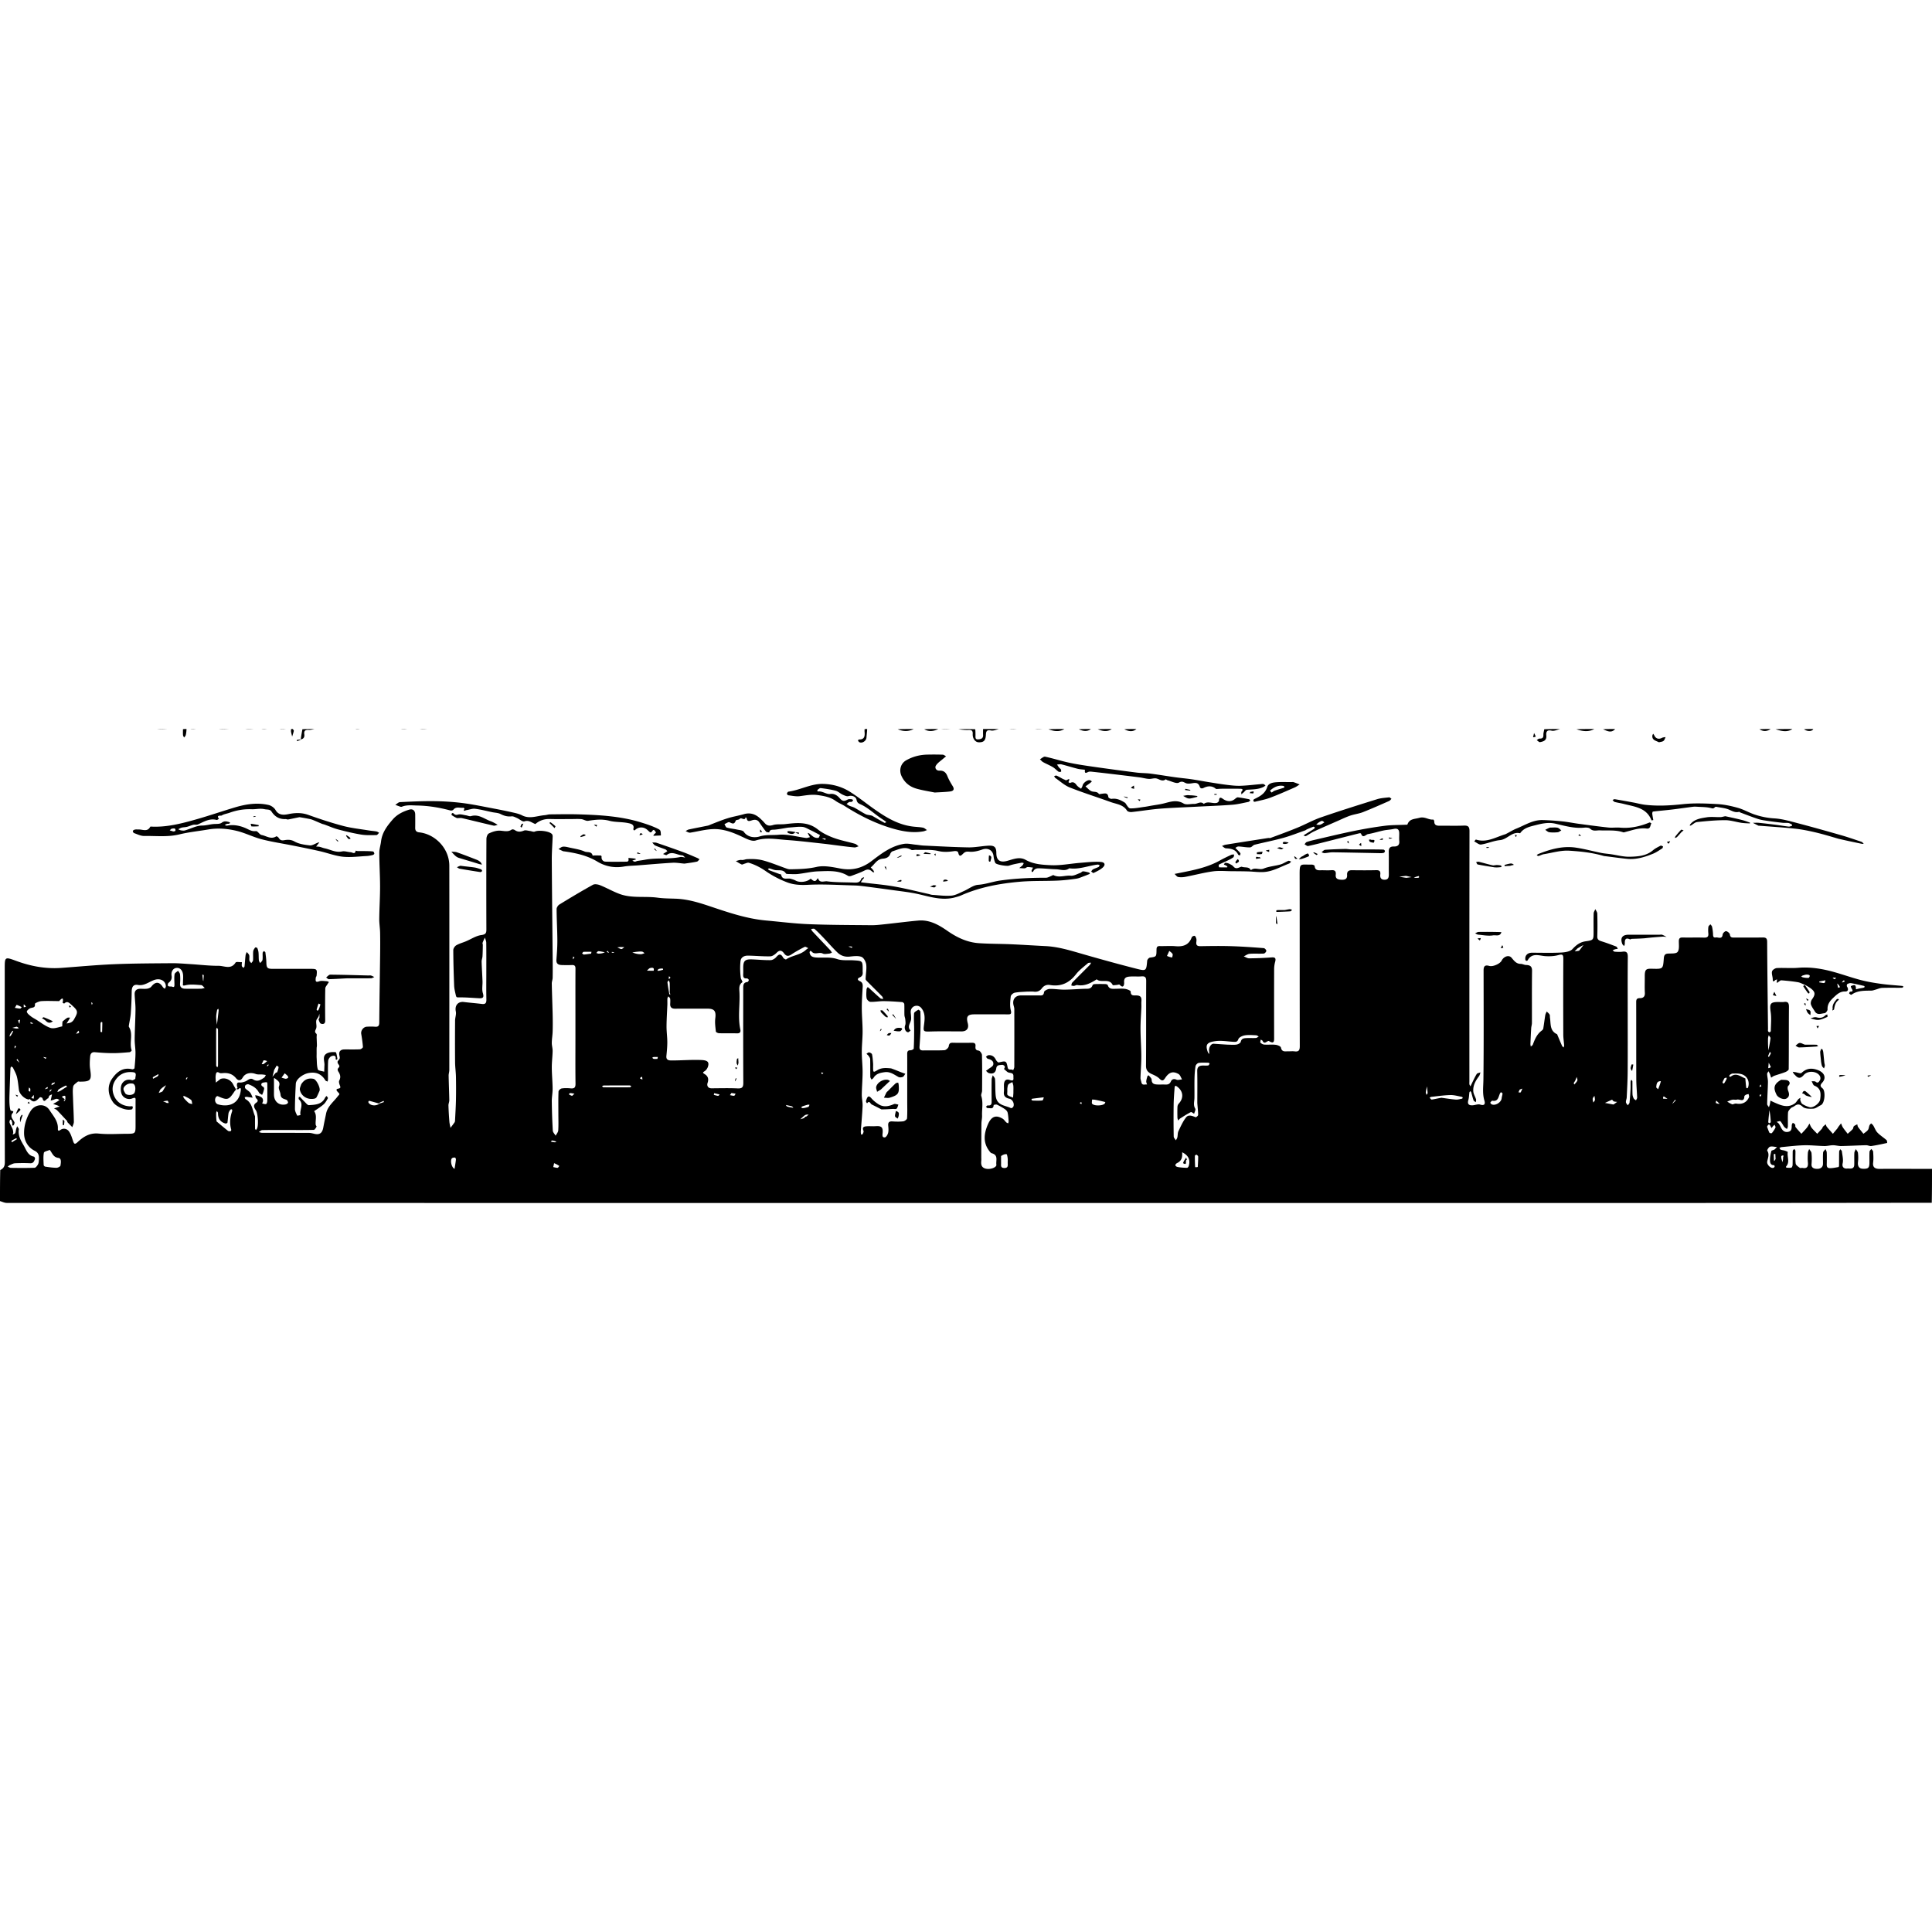<svg xmlns="http://www.w3.org/2000/svg" width="2038" height="2038" viewBox="0 0 2038 500" stroke="#000" fill="none"
	stroke-linecap="round" stroke-linejoin="round">
	<path class="prefix__selected" fill="#000"
		d="M2038 464c0 11.833 0 23.667-.25 35.75-162.57.25-324.89.25-487.21.25-514.456 0-1028.912.003-1543.37-.082-2.39 0-4.78-1.251-7.17-1.918 0-10.833 0-21.667.25-32.75 3.831-1.83 4.862-4.43 4.854-8.427C4.959 388.825 5 320.827 5 252.829c0-12.517.05-12.651 12.058-8.225 15.394 5.674 31.165 8.593 47.605 7.399 18.504-1.345 36.99-3.11 55.518-3.885 20.397-.852 40.831-.889 61.251-1.057 6.525-.054 13.06.547 19.584.953 9.893.614 19.783 1.833 29.67 1.793 5.912-.024 12.993 4.296 17.828-3.456.677-1.085 4.383-.28 6.687-.351-.067 1.36-.37 2.767-.11 4.061.15.742 1.215 1.299 1.867 1.939.348-.584.937-1.142 1.003-1.755.41-3.854.63-7.729 1.084-11.576.141-1.189.82-2.314 1.254-3.468.9 1.16 2.247 2.202 2.59 3.508.451 1.714-.125 3.68.201 5.454.19 1.031 1.282 1.897 1.968 2.837.647-.979 1.773-1.92 1.853-2.943.245-3.148-.12-6.347.183-9.484.139-1.434 1.18-2.849 2.072-4.084.186-.258 2.024.085 2.231.543.667 1.477 1.143 3.116 1.297 4.73.26 2.743.102 5.526.368 8.268.097 1.005.898 1.942 1.378 2.91.853-1.107 2.253-2.126 2.445-3.337.386-2.439.023-4.988.176-7.478.041-.675.825-1.304 1.267-1.953.558.488 1.53.92 1.604 1.473.467 3.51.925 7.043 1.025 10.578.162 5.78.97 6.759 6.729 6.77 13.333.024 26.666.007 39.998.007 6.593 0 6.979.403 6.283 7.06-.093.886-.89 1.718-.918 2.59-.074 2.335-.83 5.146 3.62 3.503 2.347-.866 5.28-.222 7.942-.111.807.033 1.593.562 2.389.863-.45.648-.946 1.267-1.338 1.948-.914 1.587-2.512 3.19-2.544 4.812-.223 11.328-.194 22.664-.074 33.996.039 3.611-2.366 3.892-4.518 3.149-1.187-.41-1.846-2.702-2.444-4.26-.19-.494.805-1.339.87-2.058.123-1.359-.035-2.743-.076-4.116-.292 1.019-.452 2.102-.91 3.04-.546 1.118-1.452 2.06-2.002 3.176-.348.706-.452 1.591-.453 2.396-.001 2.276.708 4.76.01 6.771-.745 2.144-2.232 3.653.236 5.707.674.56.193 2.511.243 3.824.108 2.845.252 5.69.306 8.536.018.934-.267 1.87-.291 2.807-.05 1.89-.015 3.78-.015 5.671 0 1.557-.09 3.12.017 4.67.282 4.09.08 8.353 1.287 12.162.432 1.36 4.358 1.613 6.689 2.371.082-2.255.12-4.514.256-6.767.257-4.22-2.493-9.373 2.108-12.281 2.597-1.642 6.485-1.87 9.67-1.544.882.09 1.375 4.436 1.915 6.858.071.32-.644.814-.995 1.227-.316-.282-.94-.616-.902-.838.772-4.56-2.953-3.641-4.588-2.94-1.563.67-3.197 3.128-3.303 4.89-.388 6.477-.14 12.99-.173 19.49-.004.776-.265 1.55-.407 2.324-.805-.422-1.956-.633-2.36-1.299-4.058-6.67-9.618-9.11-17.491-7.772-5.902 1.004-13.418 6.326-13.685 11.378-.469 8.855-.882 17.72-.919 26.584-.01 2.34 1.313 4.748 2.373 6.957.152.316 2.29-.322 3.508-.519-1.328-5.409 4.003-11.485-1.661-16.516-.433-.384-.287-1.524-.215-2.295.018-.186 1.068-.552 1.217-.405 1.602 1.58 3.048 3.322 4.68 4.87 1.535 1.457 3.324 3.977 4.86 3.876 6.618-.436 13.713-.541 17.151-8.057.295-.644 1.046-1.079 1.585-1.61.461.808 1.52 1.96 1.284 2.37-1.317 2.292-2.607 4.79-4.545 6.49-3.066 2.69-6.637 4.803-9.993 7.16 3.278 4.476 1.12 9.572 1.673 14.36.083.723 1.098 1.678.88 2.038-.772 1.27-1.865 3.284-2.886 3.314-8.883.26-17.776.15-26.667.15-9.223 0-18.448-.082-27.668.097-1.245.024-2.464 1.36-3.695 2.089 1.16.271 2.318.775 3.479.779 16.499.051 32.999.003 49.498.079 1.863.008 3.743.54 5.582.972 5.559 1.305 8.388-.715 9.462-6.625.897-4.937 1.983-9.84 2.978-14.76 1.544-7.628 7.749-12.21 12.094-17.934 1.989-2.618 2.875-2.082.292-4.752-1.499-1.55-2.386-3.09.4-3.572 2.776-.48 2.473-1.466 1.694-3.496-.6-1.565-1.275-3.775-.623-5.02 1.914-3.651.994-6.566-1.052-9.645-.515-.775-.848-2.42-.406-2.953 2.095-2.529 2.13-2.393.103-5.351-.44-.643-.59-2.114-.171-2.612 2.338-2.779 2.412-2.717 1.67-6.009-.865-3.838 1.072-6.24 5.177-6.275 5.5-.048 11.006.13 16.494-.128 1.145-.054 3.218-1.654 3.166-2.428-.314-4.646-1.028-9.275-1.796-13.878-.573-3.44 2.248-7.328 5.908-7.545 2.824-.167 5.682-.228 8.494.017 3.387.295 4.603-.81 4.631-4.375.191-23.92.618-47.837.911-71.756.095-7.723.134-15.45-.028-23.17-.102-4.867-.947-9.728-.892-14.585.13-11.312.868-22.62.862-33.929-.006-11.862-.788-23.723-.82-35.585-.01-4.055 1.378-8.096 1.862-12.175 1.119-9.425 6.624-16.557 12.513-23.282 4.505-5.145 10.682-8.187 17.23-10.15 3.75-1.124 6.233 1.023 6.277 5.121.049 4.666.076 9.334-.013 14-.056 2.944 1.189 4.542 4.151 4.843 16.577 1.684 31.818 16.66 31.84 35.214.082 71.83.04 143.662 0 215.493-.001 2-.748 4.004-.71 5.997.159 8.617.547 17.23.69 25.846.03 1.856-.94 3.733-.886 5.583.166 5.7.53 11.398.977 17.084.172 2.184.776 4.333 1.183 6.497 1.414-1.895 2.862-3.766 4.22-5.701.337-.482.51-1.163.54-1.763.363-7.25.832-14.5.98-21.756.168-8.22.157-16.449-.004-24.67-.1-5.09-.866-10.17-.911-15.257-.13-14.666-.104-29.333 0-43.998.022-3.198 1.415-6.556.794-9.553-1.444-6.975 2.9-10.728 8.395-10.05 6.376.785 12.787 1.28 19.164 2.057 3.869.471 4.748-1.258 4.67-4.813-.204-9.219-.069-18.445-.069-27.669 0-10.723.069-21.448-.067-32.17-.023-1.798-.933-3.585-1.434-5.377-.833 1.821-1.769 3.606-2.443 5.484-.238.663.27 1.558.255 2.344-.07 3.993-.114 7.991-.35 11.977-.11 1.875-.953 3.735-.903 5.586.188 6.866.668 13.723.92 20.587.154 4.205-.8 8.685.36 12.558 1.37 4.574.192 5.67-3.952 5.462-6.586-.33-13.171-.91-19.757-.91-4.097.002-4.2.418-4.957-2.954-.69-3.074-1.487-6.192-1.608-9.315-.488-12.523-.86-25.054-.914-37.583-.008-1.741 1.599-4.182 3.161-5.092 3.158-1.837 6.824-2.78 10.232-4.209 5.397-2.262 10.592-5.838 16.174-6.574 5.03-.664 5.356-2.43 5.343-6.41-.107-31.665-.105-63.332.047-94.997.01-1.989 1.05-5.034 2.506-5.742 3.43-1.665 7.409-3.035 11.151-3 4.418.043 8.78 1.858 12.993-1.125.655-.464 2.386-.11 3.19.465 3.198 2.29 6.2 2.036 9.74.605 1.78-.72 4.233.178 6.374.416 1.713.191 3.729 1.2 5.063.61 4.037-1.786 15.204-.555 18.085 2.61.56.615.783 1.762.754 2.65-.27 8.254-.954 16.507-.907 24.757.201 35.195.62 70.389.936 105.583.056 6.223.089 12.449-.038 18.67-.041 2.035-.941 4.064-.9 6.085.221 11.088.669 22.171.923 33.258.131 5.721.146 11.45-.019 17.17-.117 4.035-.836 8.055-.887 12.087-.036 2.858.915 5.73.862 8.584-.11 5.813-.888 11.621-.86 17.429.035 7.42.782 14.836.857 22.258.046 4.524-.92 9.06-.865 13.584.126 10.254.458 20.513 1.068 30.749.11 1.834 1.954 3.564 2.997 5.342.957-1.865 2.62-3.686 2.738-5.602.363-5.868.132-11.773.132-17.663 0-7.781-.145-15.568.156-23.337.045-1.174 2.048-3.04 3.354-3.243 3.092-.482 6.333-.396 9.47-.094 3.88.373 5.166-.893 5.11-4.927-.22-16.11-.09-32.226-.09-48.34v-23.671c0-16.5-.047-33 .045-49.498.016-2.852-1.082-3.78-3.8-3.662-3.494.152-7 .113-10.498.016-3.622-.1-6.154-1.208-5.8-5.701.537-6.846 1.027-13.721.983-20.58-.07-10.921-.728-21.838-.788-32.758-.01-1.641 1.478-3.94 2.944-4.838 11.672-7.142 23.41-14.192 35.386-20.802 1.919-1.059 5.375-.413 7.684.521 6.85 2.771 13.324 6.497 20.23 9.09 13.01 4.881 26.912 2.17 40.32 4 6.29.857 12.709.84 19.074 1.071 12.403.45 24.05 3.97 35.73 7.888 19.507 6.543 39.026 13.264 59.74 15.128 14.946 1.345 29.87 3.263 44.847 3.861 22.006.88 44.05.874 66.079 1.086 4.525.044 9.069-.491 13.582-.968 11.955-1.265 23.88-2.841 35.85-3.921 11.89-1.073 21.604 4.478 30.933 10.963 9.997 6.948 20.835 12.073 33.124 12.894 11.168.746 22.39.636 33.578 1.119 12.23.527 24.446 1.353 36.673 1.954 13.95.686 27.095 4.925 40.378 8.734 18.499 5.304 37.05 10.451 55.701 15.182 10.175 2.58 10.201 2.123 11.125-8.498.106-1.208 1.748-3.101 2.885-3.268 6.778-.995 6.868-.855 6.956-8.085.03-2.434.26-4.164 3.367-4.089 5.554.135 11.145-.34 16.663.128 7.955.673 14.118-1.124 17.11-9.358.306-.84 2.165-1.766 3.04-1.556.804.192 1.485 1.8 1.793 2.905.302 1.082.193 2.331.042 3.478-.46 3.496.972 4.578 4.466 4.514 10.83-.199 21.673-.333 32.495-.002 11.4.349 22.789 1.19 34.164 2.051 1.033.078 2.685 1.868 2.688 2.867.003 1.001-1.652 2.814-2.664 2.875-4.982.3-10.014-.137-14.981.265-2.107.17-4.1 1.758-6.144 2.702 1.903.723 3.812 2.076 5.709 2.059 7.864-.071 15.74-.348 23.58-.972 4.34-.346 4.713 1.327 3.772 4.857a30.058 30.058 0 00-1.017 7.57c-.074 23.832-.068 47.665-.02 71.497.008 3.956.435 7.968-5.497 4.314-.48-.296-1.744.395-2.487.872-1.756 1.13-3.079 1.336-4.1-.943-.3-.669-1.327-1.012-2.02-1.505-.142 1.138-.814 2.799-.314 3.305 1.019 1.034 2.636 1.928 4.064 2.023 3.982.265 8.03-.224 11.978.224 2.013.228 5.288 1.55 5.546 2.861 1.033 5.233 4.707 3.898 7.898 3.994 2.165.066 4.365-.224 6.493.062 4.44.599 5.52-1.188 5.51-5.52-.14-59.997-.017-119.996-.153-179.994-.032-13.906.331-11.265 12.988-11.473.97-.016 2.76.774 2.81 1.313.5 5.515 4.514 4.598 8.031 4.62 3.167.021 6.351.214 9.495-.05 3.652-.306 5.202.929 4.768 4.708-.52 4.529 2.497 5.223 6.078 5.378 3.685.158 6.183-.766 5.896-5.11-.235-3.557 1.544-4.986 5.034-4.95 8.5.089 17.004.18 25.497-.044 3.485-.091 4.891.984 4.488 4.496-.365 3.18.564 5.524 4.357 5.584 4.13.066 4.691-2.503 4.648-5.856-.1-7.831.084-15.668-.081-23.497-.082-3.896 1.254-5.807 5.362-5.7 3.724.097 6.155-1.327 5.737-5.735-.267-2.808.017-5.663-.066-8.494-.119-4.014-2.013-5.143-6.02-4.258-3.46.764-7.069.843-10.537 1.578-5.484 1.163-10.86 2.887-16.374 3.829-2.309.394-5.437 5.1-7.398-.625-.09-.262-1.25-.366-1.83-.22-11.32 2.832-22.625 5.726-33.94 8.58-6.643 1.675-13.272 3.427-19.974 4.83-1.092.229-2.526-1.179-3.802-1.83.732-.805 1.319-2.011 2.224-2.338 2.619-.947 5.345-1.63 8.066-2.256 13.851-3.19 27.666-6.562 41.588-9.412 10.826-2.216 21.749-4.084 32.708-5.489 7.284-.934 14.709-.778 22.07-1.118.642-.03 1.765.045 1.852-.208 2.166-6.302 7.56-5.64 12.676-7.087 5.683-1.608 9.694 2.383 14.657 1.832.274-.03 1 1.281 1 1.968-.007 3.847 2.291 4.558 5.515 4.527 8.5-.082 17.01.215 25.495-.125 4.623-.185 6.167.962 6.158 5.94-.163 87.997-.118 175.995-.118 263.992 0 1-.143 2.028.046 2.99.15.767.706 1.453 1.082 2.175.29-.64.562-1.29.875-1.919 1.86-3.73 3.548-7.566 5.713-11.11.622-1.02 2.632-1.19 4.006-1.75-.522 1.374-.76 2.964-1.614 4.084-3.623 4.754-6.477 9.875-5.975 15.976.231 2.812 1.989 5.476 2.846 8.27.287.934-.071 2.064-.135 3.105-.825-.596-2.105-1.026-2.392-1.817-1.003-2.762-1.637-5.656-2.476-8.481-.148-.5-.604-.908-.918-1.358-.353.412-.948.786-1.018 1.24-.415 2.683-.363 5.486-1.117 8.058-1.255 4.28.422 5.889 4.445 5.667 2.705-.15 5.69-1.54 8.025-.774 4.741 1.553 5.422-1.003 4.485-4.074-2.285-7.486-1.162-14.896-1.077-22.467.432-38.328.212-76.663.18-114.995-.003-4.218 1.305-6.083 5.938-4.737 3.971 1.154 11.497-2.345 13.081-5.534 2.194-4.418 7.596-6.427 10.438-3.113 2.802 3.266 4.951 6.478 9.775 6.51 1.825.012 3.636 1.105 5.469 1.155 4.176.116 6.477 1.274 6.413 6.21-.239 18.33-.071 36.664-.132 54.997-.006 1.84-.661 3.67-.775 5.52-.34 5.487-.584 10.98-.8 16.474-.036.948.252 1.908.39 2.863.74-.69 1.849-1.244 2.163-2.093 2.058-5.564 4.294-10.958 9.28-14.678.74-.551 1.574-1.42 1.716-2.253.797-4.702 1.325-9.45 2.11-14.153.22-1.322.995-2.551 1.516-3.823 1.035 1.055 2.302 1.975 3.025 3.212.516.884.248 2.203.42 3.314.997 6.404-.418 13.832 7.36 17.391.327.15.448.787.629 1.212 1.568 3.684 3.088 7.389 4.723 11.042.318.71 1.075 1.224 1.629 1.829.217-.714.66-1.443.614-2.14-.256-3.866-.906-7.724-.918-11.587-.085-26.666-.13-53.332.036-79.997.028-4.62-1.27-4.822-5.348-3.736-4.298 1.144-9.01 1.377-13.48 1.086-6.79-.443-14.037-3.971-18.758 4.327-.208.364-.94.661-1.372.598-.396-.058-.956-.599-1.033-1.004-.826-4.38 2.073-7.539 6.884-7.544 10.167-.01 20.35.333 30.492-.164 4.222-.207 9.702-.937 12.226-3.649 4.01-4.307 7.97-7.36 13.723-8.2 8.503-1.242 8.585-1.372 8.585-9.956 0-6.5-.114-13.003.084-19.497.047-1.529 1.145-3.025 1.76-4.537.719 1.574 2.016 3.133 2.059 4.725.212 7.994.276 16.003.017 23.994-.12 3.683 1.937 4.457 4.748 5.338 5.145 1.612 10.21 3.497 15.238 5.451.758.295 1.133 1.576 1.685 2.401-.923.138-1.87.188-2.761.438-.953.267-1.852.724-2.775 1.098.749.518 1.47 1.43 2.25 1.484 2.711.184 5.487.383 8.157.003 4.934-.702 5.679 1.576 5.631 5.919-.214 19.497-.093 38.998-.093 58.497 0 20.723.098 41.447-.045 62.17-.063 9.03-.58 18.059-.992 27.083-.077 1.707-.968 3.417-.847 5.08.084 1.147 1.262 2.215 1.951 3.319.644-.982 1.742-1.914 1.855-2.954.512-4.676.809-9.379 1.053-14.078.138-2.66-.029-5.334.063-7.997.023-.665.511-1.315.786-1.97.392.538 1.113 1.07 1.124 1.617.091 4.555-.05 9.116.11 13.668.053 1.505.586 3.088 1.278 4.441.44.862 1.578 1.368 2.403 2.034.42-.992 1.23-1.998 1.198-2.975-.21-6.366-.866-12.725-.891-19.088-.107-27.222-.008-54.446-.1-81.668-.01-2.96.842-4.112 3.903-4.101 3.575.013 5.475-1.67 5.234-5.747-.332-5.647-.034-11.329-.095-16.995-.089-8.198 1.728-8.445 8.29-8.268 11.013.297 10.956.076 11.768-10.57.189-2.478.498-5.11 4.07-5.395 3.642-.292 8.806.3 10.483-1.775 2.02-2.498 1.304-7.399 1.325-11.262.017-3.007 1.039-4.034 4.038-3.97 7.497.16 15.004-.102 22.497.123 3.399.102 4.928-.84 4.583-4.413-.223-2.312-.256-4.692.06-6.982.132-.97 1.376-1.788 2.116-2.675.594.837 1.51 1.6 1.719 2.525.525 2.318.855 4.7 1.026 7.074.155 2.139-.317 4.82 2.997 4.31 2.542-.39 6.645 2.392 7.209-3.245.133-1.33 2.54-3.559 3.609-3.4 1.547.23 3.835 2.128 4.016 3.544.4 3.12 2.027 3.225 4.366 3.213 10-.05 20.001.092 29.998-.083 3.458-.06 4.916.651 4.937 4.599.161 30.586.572 61.17.904 91.755.009.833-.195 1.736.067 2.477.186.523 1.005 1.159 1.515 1.136.49-.021 1.352-.818 1.358-1.283.09-6.666.823-13.443-.126-19.972-1.279-8.809-.424-10.65 8.028-10.65 2 0 4.03.224 5.993-.046 4.244-.585 5.294 1.155 5.257 5.266-.194 21.888-.039 43.78-.25 65.667-.011 1.05-2.198 2.469-3.638 3.036-3.73 1.47-7.633 2.491-11.413 3.84-1.247.445-2.33 1.346-3.489 2.038-.434-1.32-.8-2.668-1.323-3.952-.4-.982-.996-1.884-1.505-2.822-.491.964-1.425 1.943-1.39 2.887.105 2.87.91 5.733.854 8.588-.15 7.698-.689 15.39-.843 23.088-.022 1.124 1.217 2.273 1.872 3.41.345-1.086.766-2.156 1.013-3.264.274-1.227.389-2.489.573-3.736 1.25.602 2.485 1.24 3.755 1.798 7.185 3.159 14.42 6.511 21.974 1.143 1.489-1.058 2.371-2.94 3.656-4.326.625-.675 1.534-1.085 2.315-1.615-.084.877-.461 1.86-.19 2.608.523 1.439 1.08 3.27 2.222 3.995 2.31 1.466 4.94 2.603 7.588 3.325 3.782 1.032 10.579-4.12 11.13-8.087.841-6.046 1.118-11.702-6.064-14.613-1.382-.56-1.979-3.056-2.938-4.658 1.436.143 3.303-.234 4.228.529 2.658 2.194 3.647-.329 4.549-1.588.663-.925.658-2.879.144-4.005-2.547-5.574-12.683-6.739-17.186-1.517-3.59 4.163-6.164 3.615-9.258 0-.316-.37-.8-.607-1.07-1-.52-.762-.943-1.59-1.407-2.39l2.78.401c2.25.325 5.533 1.758 6.573.787 5.32-4.964 10.647-5.466 17.342-2.938 6.654 2.512 9.236 8.023 4.506 13.2-2.575 2.817-2.06 4.094.394 6.096 3.177 2.59 2.565 15.685-1.922 17.707-2.671 1.203-5.211 3.486-7.91 3.652-3.771.231-8.826.209-11.183-1.999-3.57-3.343-5.789-2.856-8.978-.529-1.115.815-2.672 1.124-3.594 2.082-1.225 1.272-2.753 2.897-2.873 4.468-.37 4.863-.084 9.772-.18 14.66-.018.944-.608 1.876-.935 2.814-1.007-.786-2.224-1.411-2.974-2.393-1.42-1.857-2.334-4.16-3.962-5.767-.58-.572-2.62.337-3.994.57.692.53 1.513.956 2.044 1.615.737.914 1.337 1.965 1.85 3.027 1.678 3.462 3.496 6.769 8.192 5.925 4.147-.745 3.718-4.076 3.876-7.118.045-.858.723-1.682 1.11-2.522.825.6 1.897 1.045 2.403 1.846.463.734-.014 2.112.493 2.758 1.925 2.452 4.081 4.721 6.15 7.059 1.931-2.115 3.95-4.157 5.759-6.371 1.087-1.332 1.845-2.932 2.751-4.41.76 1.517 1.293 3.22 2.333 4.513 1.786 2.223 3.888 4.192 5.858 6.268 1.697-1.82 3.433-3.605 5.067-5.48.488-.56.552-1.499 1.055-2.036.863-.922 1.918-1.666 2.892-2.484.359.905.524 1.97 1.112 2.687 2.055 2.503 4.257 4.885 6.402 7.313 1.636-1.948 3.283-3.888 4.897-5.853.29-.351.4-.846.675-1.214.99-1.325 2.016-2.624 3.028-3.933.655 1.472 1.122 3.069 2.004 4.388 1.535 2.294 3.327 4.417 5.01 6.612 1.792-1.642 3.69-3.185 5.322-4.973.669-.733.488-2.271 1.179-2.946.96-.938 2.378-1.41 3.6-2.081.282.981.328 2.135.892 2.913 1.769 2.438 3.733 4.735 5.622 7.087 1.613-1.335 3.519-2.45 4.747-4.077.963-1.276.981-3.228 1.631-4.792.337-.81 1.133-1.427 1.722-2.131.745.715 1.675 1.316 2.2 2.166 1.545 2.507 2.502 5.524 4.48 7.58 2.862 2.976 6.494 5.197 9.613 7.95.633.558.646 2.97.608 2.978-5.529 1.202-11.066 2.42-16.66 3.233-1.777.259-3.719-.896-5.572-.852-8.755.21-17.503.718-26.259.884-2.854.054-5.723-.873-8.584-.866-3.03.008-6.063.918-9.084.862-7.09-.13-14.183-1.006-21.256-.828-7.959.2-15.9 1.207-23.842 1.923-.822.074-1.608.56-2.41.856.444.649.756 1.647 1.36 1.877 1.387.529 2.949.578 4.377 1.023 1.136.355 3.172 1.188 3.115 1.501-.911 5.016 2.507 10.56-1.747 15.173-.193.209.084 1.26.18 1.265 1.78.106 3.624.376 5.321.003.639-.14 1.305-1.81 1.332-2.8.135-4.944-.006-9.896.138-14.84.02-.71 1.061-1.392 1.63-2.088.431.666 1.22 1.324 1.236 2 .112 4.498-.341 9.053.262 13.47.23 1.673 2.654 3.183 4.318 4.452.633.482 1.968-.07 2.936.103 4.895.88 6.032-1.494 5.607-5.872-.327-3.359-.196-6.783 0-10.162.077-1.326.884-2.61 1.358-3.914.859 1.426 2.32 2.796 2.46 4.29.353 3.8.39 7.68.037 11.48-.33 3.549 1.865 4.752 4.41 5.059 4.861.586 7.627-1.505 7.661-5.19.038-3.999-.2-8.016.132-11.989.104-1.246 1.66-2.371 2.552-3.552.441 1.15 1.211 2.286 1.264 3.454.166 3.659.089 7.33.051 10.996-.025 2.424-.563 5.443 2.872 5.614 3.13.157 6.318-.632 9.458-1.14.294-.047.607-1.066.614-1.637.061-4.895-.004-9.793.12-14.686.022-.84.76-1.664 1.166-2.496.593.734 1.617 1.419 1.708 2.21.486 4.235 1.728 8.723.82 12.692-1.123 4.918 2.746 5.718 4.586 5.49 2.604-.324 7.471 1.424 7.64-4.012.13-4.162-.107-8.339.102-12.495.068-1.36 1.026-2.675 1.578-4.011.782 1.342 2.086 2.628 2.24 4.04.341 3.128.407 6.357.033 9.478-.51 4.247.883 7.103 5.221 7.235 5.884.179 6.852-1.097 6.852-7.016 0-3.667-.14-7.342.09-10.994.064-1.002 1.235-1.933 1.898-2.897.67.955 1.861 1.88 1.92 2.872.227 3.82.482 7.711-.005 11.481-.641 4.967 1.934 6.724 6.927 6.679 11.166-.102 22.333-.032 33.5-.032H2038M399.5 395c-3.27-.937-6.535-1.895-9.82-2.77-.274-.074-.885.342-1.001.656-.147.398-.11 1.032.125 1.377 2.27 3.334 8.111 3.697 11.696.737 1.46-.459 2.93-.889 4.357-1.43.12-.046-.044-.842-.077-1.29-1.334.574-2.687 1.11-3.99 1.745-.341.166-.53.642-1.29.975M249 380.5c-.471.471-1.04.878-1.4 1.423-6.368 9.643-7.463 9.965-17.87 5.381-.406-.178-1.361.234-1.695.659-2.138 2.718-1.205 7.067 1.964 7.982 10.946 3.16 22.215-.164 23.972-14.572.247-2.019.056-3.825-2.526-1.432-.448.416-1.612.059-2.445-.441 2.707-.302.984-2.086.952-3.16-.066-2.18-.065-3.752 2.999-3.443 1.84.185 3.855-.44 5.66-1.074 2.794-.983 5.068-4.345 8.515-2.139 4.546 2.91 8.046.368 11.56-1.966.834-.553 1.191-1.824 1.768-2.764-1.136-.167-2.267-.396-3.41-.487-2.443-.193-5.095.234-7.3-.577-5.29-1.944-10.944-.958-13.643 3.65-2.343 4.002-4.892 3.528-7.177.74-3.715-4.534-8.354-5.75-13.833-5.309-1.276.103-2.855.278-3.822-.331-3.337-2.102-3.521 1.514-3.688 2.491-.435 2.541.025 5.236.128 7.869 1.233-.969 2.46-1.945 3.7-2.904.499-.385.977-.892 1.549-1.07 5.03-1.572 10.684 1.11 13.068 6.011.84 1.728 1.974 3.313 2.974 5.463M1083.5 277c-4.359.333-8.783.332-13.044 1.167-1.674.328-4.085 2.402-4.253 3.896-.544 4.828-1.122 9.99.05 14.58 1.222 4.785-.947 4.373-3.924 4.367-11.498-.024-22.996-.01-34.493-.01-7.15.001-8.86 2.297-6.98 9.357 1.441 5.406-1.034 8.642-6.615 8.643-10.664 0-21.336-.238-31.991.075-8.642.253-8.47.278-7.41-7.98.745-5.8 1.216-11.979-3.259-17.076-2.63-2.996-7.398-2.664-9.658.4-1.948 2.639-1.06 5.165-.936 7.817.072 1.553.239 3.153-.032 4.662-.669 3.727-4.357 7.31-.367 11.19-.961.637-2.05 1.946-2.86 1.792-2.958-.561-4.017-4.493-2.903-7.378.69-1.79.289-4.062.132-6.098-.118-1.545-.857-3.052-.911-4.59-.138-3.885.07-7.784-.147-11.662-.042-.755-1.344-2.003-2.137-2.063-6.516-.491-13.046-.969-19.576-1.017-4.691-.035-9.4.91-14.075.737-1.414-.052-3.62-2.203-3.926-3.706-.619-3.04-.275-6.299-.125-9.458.04-.837.815-1.64 1.253-2.458.59.464 1.209.895 1.763 1.399 3.877 3.524 7.69 7.122 11.657 10.543.679.585 1.992.436 3.012.626-.42-.922-.626-2.052-1.291-2.734-5.004-5.127-10.118-10.148-15.149-15.25-.884-.897-2.21-2.029-2.193-3.032.09-5.09 1.224-10.25.637-15.227-.352-2.988-2.602-7.24-5.036-8.15-3.706-1.384-8.345-.7-12.524-.275-5.026.511-9.325-1.008-12.732-4.274-5.217-5.002-9.932-10.524-14.93-15.76-2.99-3.133-6.011-6.256-9.259-9.11-.697-.613-2.43-.048-3.685-.026.436.825.717 1.796 1.333 2.452 6.323 6.733 12.713 13.403 19.045 20.128.657.697 1.063 1.632 1.585 2.457-1.022.349-2.028.926-3.07.999-2.212.155-4.843.808-6.584-.109-3.81-2.007-8.538 1.94-11.802-2.191-.307-.389-1.103-.39-1.672-.571-.14.609-.47 1.245-.387 1.822.574 4.01 3.473 4.859 6.924 5.117 7.398.552 14.77-.85 22.264 1.698 5.257 1.788 11.408.933 17.158 1.284 9.624.59 9.623.598 9.623 10.25 0 .666-.059 1.338.01 1.998.282 2.689-.434 4.618-3.196 5.816-2.633 1.142-2.435 2.792.166 3.912 2.728 1.174 3.215 3.258 3.055 5.957-.436 7.354-.977 14.72-.962 22.079.017 8.308.835 16.615.854 24.924.017 7.25-.85 14.501-.854 21.752-.003 7.085.868 14.17.854 21.253-.015 7.918-.755 15.833-.86 23.753-.052 4.023 1.022 8.074.847 12.08-.39 8.9-1.267 17.779-1.889 26.67-.078 1.11.185 2.245.29 3.368.569-.112 1.508-.063 1.64-.366.493-1.125 1.333-2.641.94-3.518-1.898-4.245.851-4.713 3.772-4.89 2.988-.182 6.011.152 8.992-.081 6.17-.482 7.894 1.207 7.396 7.169-.162 1.928-.837 5.052 2.414 4.625 1.36-.178 2.934-2.922 3.389-4.754.585-2.354.334-4.982.095-7.459-.328-3.406.819-4.835 4.391-4.598 3.816.253 7.698.362 11.476-.094 1.498-.18 3.911-1.974 3.992-3.163.409-6.028.188-12.1.188-18.155v-26.166c0-7.832.052-15.664-.03-23.495-.027-2.55.537-4.03 3.54-3.976 1.152.02 3.302-1.1 3.339-1.788.356-6.752.436-13.524.444-20.29.007-5.622-.497-11.267-.079-16.85.106-1.423 2.78-2.76 4.46-3.85.263-.17 2.202 1.183 2.22 1.863.177 6.442.236 12.894.068 19.335-.153 5.866-.561 11.728-.99 17.582-.212 2.884.648 4.222 3.804 4.155 7.495-.159 15.01.197 22.483-.244 1.654-.097 4.268-2.467 4.504-4.075.446-3.04 1.48-3.851 4.349-3.783 6.661.16 13.33.108 19.994.022 2.529-.033 4.178.492 3.918 3.515-.206 2.392-.193 4.356 3.31 4.756 1.382.158 3.466 3.008 3.505 4.672.296 12.548.202 25.106.117 37.66-.013 1.864-1.333 3.945-.833 5.546 2.159 6.906.571 13.874.819 20.794.099 2.771-.645 5.564-.673 8.351-.12 11.782-.116 23.565-.155 35.348-.004 1.256.108 2.522-.014 3.765-.348 3.56-.096 6.787 3.962 8.18 4.193 1.44 10.85-.325 11.923-3.161.11-.292.047-.665.01-.994-.49-4.404 2.223-10.04-4.862-11.904-1.232-.324-2.25-1.927-3.109-3.125-6.416-8.947-4.78-18.53-.843-27.497 3.761-8.567 8.634-9.897 15.46-5.816 1.508.901 2.504 2.628 3.837 3.866.54.502 1.349.715 2.036 1.06.162-.767.515-1.549.452-2.296-.252-3.035-.39-6.115-1.075-9.061-.314-1.35-1.583-2.745-2.794-3.565-2.69-1.824-5.54-3.464-8.49-4.816-.93-.426-3.44.252-3.452.508-.227 4.89-3.92 2.847-6.292 3.158-.549.072-1.236-.917-1.86-1.418.627-.5 1.309-1.484 1.87-1.42 4.458.51 4.182-2.367 4.152-5.337-.076-7.331-.093-14.665.031-21.994.026-1.502.771-2.991 1.184-4.487.825 1.319 2.246 2.586 2.365 3.965.388 4.492.205 9.029.432 13.54.128 2.538.208 5.207 1.042 7.557 2.511 7.07 9.905 6.84 15.291 9.59.478.243 1.929-.56 2.362-1.237 1.83-2.864-.517-7.97-3.899-8.663-3.96-.812-6.375-2.71-5.877-7.229.253-2.305.032-4.66.046-6.993.03-4.708 1.933-7.008 6.105-5.592 5.009 1.7 3.775-1.25 3.907-3.747.241-4.587-3.89-3.131-6-4.491-1.467-.945-2.685-2.277-4.014-3.436 2.667-3.004-1.082-4.445-1.983-4.284-2.257.401-5.545-.294-6.101 3.738-.642 4.656-3.475 6.309-7.845 4.954-1.139-.353-2.014-1.557-3.01-2.37.744-.52 1.526-.994 2.224-1.57 1.924-1.588 5.033-2.954 5.451-4.889.776-3.592-2.099-5.45-5.607-6.188-.826-.174-1.425-1.425-2.129-2.181.882-.578 1.725-1.574 2.652-1.66 3.765-.347 6.25 1.493 7.911 4.881.583 1.19 2.251 2.966 3.01 2.781 7.551-1.846 8.047-1.812 9.35 5.155.734 3.929 4.355 1.252 5.83 3.11.415-1.181 1.19-2.362 1.194-3.545.074-20.329.066-40.658.022-60.987-.003-1.233-.378-2.486-.711-3.694-1.728-6.256 1.571-10.774 7.906-10.774 6.165 0 12.331.028 18.496-.014 2.496-.017 5.212.852 5.66-3.482.139-1.352 3.711-3.246 5.773-3.327 5.173-.202 10.383.784 15.575.751 7.03-.044 14.053-.672 21.083-.895 3.556-.113 7.3.63 8.845-4.006.186-.558 1.625-.956 2.496-.982 3.663-.107 7.333-.114 10.995.006.856.028 2.262.518 2.445 1.1 1.415 4.493 4.97 3.92 8.397 3.861 3.332-.057 6.715-.359 9.98.112 2.12.305 5.79 1.793 5.796 2.768.025 4.446 2.6 4.164 5.562 4.135 4.682-.046 6.147 1.686 5.763 6.205-.174 2.042.04 4.113-.042 6.167-.303 7.585-.943 15.17-.916 22.753.036 9.694.82 19.386.856 29.08.027 7.583-.66 15.166-.874 22.754-.043 1.518.64 3.05.94 4.584.753 3.856 3.82 1.985 5.952 2.43-.294-1.145-.908-2.32-.81-3.43.162-1.828.718-3.636 1.265-5.404.124-.403 1.276-.9 1.307-.86 1.145 1.503 3.091 3.044 3.125 4.62.093 4.404 2.851 4.896 6.052 5.048 2.66.127 5.336-.067 7.997.052 2.784.124 4.902-.207 6.256-3.311.902-2.07 2.931-3.193 5.827-1.87 1.606.733 3.933-.111 5.934-.244-1.208-1.943-1.96-4.69-3.709-5.68-5.916-3.351-10.09-1.91-14.166 4.305-1.805 2.751-3.174 3.404-5.882.642-2.104-2.145-5.116-3.559-7.942-4.802-4.038-1.776-6.358-3.932-6.318-8.972.24-29.716.047-59.435.204-89.152.02-3.939-1.059-5.358-5.027-5.01-3.638.32-7.334-.086-10.99.11-3.937.21-7.764.477-7.265 6.37.145 1.714-.431 7.018-4.768 2.295-.444-.484-2.125.216-3.237.28-1.4.082-3.796.563-4.059.03-3.715-7.529-12.054-1.766-16.83-5.975-.1-.088-.756.457-1.155.702-5.926 3.637-11.988 6.664-19.332 5.33-1.098-.2-2.36.744-3.577.876-.909.1-1.867-.255-2.804-.408.325-1.02.354-2.33 1.022-3.015 6.126-6.281 12.378-12.438 18.543-18.682.62-.628.907-1.585 1.348-2.39-1.138.168-2.623-.065-3.357.57-4.337 3.754-9.116 7.23-12.593 11.699-7.138 9.175-15.888 13.255-27.413 11.297-3.482-.591-6.425.643-8.537 3.462-2.19 2.921-4.947 4.035-8.562 3.563-1.966-.257-3.993-.046-6.993-.046m-944 124c-5.843 2.251-16.68-2.352-20.153-7.217-5.55-7.774-6.452-17.24-1.19-24.83 4.891-7.057 11.386-12.515 21.25-10.029.725.183 2.439-.643 2.483-1.114.507-5.345 1.024-10.711 1.037-16.073.012-4.86-.915-9.725-.86-14.582.116-10.419.763-20.833.865-31.252.053-5.357-.696-10.717-.899-16.083-.143-3.784 1.945-5.72 5.694-5.809 2.498-.059 5.04.263 7.484-.109 1.597-.243 3.538-1.04 4.485-2.248 4.275-5.452 8.452-5.314 12.13.61.46.742 1.432 1.165 2.166 1.736.336-.928.986-1.867.957-2.783-.182-5.606-5.849-8.677-12.093-6.555-5.713 1.941-10.676 6.47-17.278 5.301-5.007-.886-6.585 2.152-6.643 6.926a386.305 386.305 0 01-1 23.249c-.296 4.083-1.282 8.115-1.92 12.176-.103.65-.274 1.491.024 1.973 4.802 7.762.05 16.645 2.846 24.66.134.385-1.362 1.897-2.177 1.966-5.846.496-11.714 1.024-17.574 1.014-6.361-.011-12.737-.422-19.076-.994-3.607-.325-4.728 1.989-4.948 4.488-.392 4.464-.673 9.074 0 13.47 1.75 11.435.604 13.095-10.65 13.109-.833 0-1.967-.35-2.446.062-1.787 1.54-4.42 3.127-4.791 5.069-.749 3.913-.328 8.073-.201 12.125.26 8.363.76 16.72.89 25.083.029 1.878-1.055 3.774-1.627 5.661-1.762-1.783-3.537-3.553-5.263-5.37-.166-.176.123-.78-.043-.96-3.61-3.909-7.209-7.83-10.925-11.635-.787-.806-2.024-1.17-3.054-1.738 1.165-.432 2.324-.88 3.497-1.292.825-.29 1.668-.53 2.503-.792-.86-.404-1.697-.868-2.584-1.2-1.445-.54-2.922-.993-4.386-1.483 1.464-.843 2.945-1.657 4.383-2.541.828-.509 1.587-1.13 2.376-1.7-.988-.43-1.98-1.208-2.964-1.199-1.174.012-2.335.717-3.511 1.09-.934.294-1.884.54-2.827.807.265-1.255.526-2.511.793-3.767.201-.943.408-1.885.612-2.828-.964.477-2.137.755-2.833 1.487-.698.734-.804 2.685-1.368 2.77-1.891.282-4.228 5.948-5.91-.237-.147-.544-2.253-1.25-2.585-.943-3.296 3.04-6.268 7.134-10.855 1.69-.236.236-.482.686-.705.675-4.404-.218-9.998-5.533-10.638-10.034-.657-4.615-.984-9.314-2.112-13.812-.848-3.387-2.672-6.544-4.21-9.732-.285-.592-1.272-.846-1.936-1.256-.246.684-.683 1.36-.711 2.053a2559.56 2559.56 0 00-1.011 27.251c-.11 3.553-.202 7.125.046 10.664.166 2.362.664 6.564 1.5 6.689 3.531.53 2.678 1.31 1.123 3.316-.663.857-.765 2.644-.36 3.722.692 1.838 2.201 3.364 2.925 5.196.318.806-.329 2.1-.793 3.048-.152.31-1.11.225-1.699.321.08-.923.334-1.873.195-2.763-.164-1.049-.59-2.083-1.068-3.041-.145-.292-.834-.312-1.274-.456-.205 1.06-.845 2.279-.528 3.149.83 2.28 2.174 4.369 3.122 6.615.479 1.133.675 2.434.745 3.673.045.797-.374 1.62-.585 2.43.923-.5 2.25-.78 2.673-1.553.648-1.184.624-2.721.975-4.085.282-1.095.697-2.154 1.052-3.229.645 1.148 1.988 2.413 1.82 3.426-1.111 6.705 2.404 12.164 5.358 17.304 2.49 4.332 4.198 10.23 10.582 11.374.526.094 1.325 1.867 1.076 2.496-.88 2.221-1.602 4.629-5.007 4.467-5.32-.253-10.668-.217-15.99.017-1.77.078-3.532 1.056-5.228 1.786-.934.402-1.721 1.144-2.575 1.733 1.14.466 2.276 1.32 3.422 1.335 8.33.115 16.667.197 24.989-.09 1.198-.04 2.577-1.956 3.409-3.293.703-1.13.94-2.666 1.026-4.044.26-4.212.615-8.163-4.421-10.627-7.282-3.563-11.003-10.811-11.139-18.066-.151-8.067 2.238-16.24 6.717-23.561 4.666-7.626 15.278-8.864 20.152-1.2 3.758 5.906 9.08 11.413 8.8 19.336-.056 1.59.01 3.42 2.774 1.472 3.12-2.197 6.876-1.27 8.96 1.664 2 2.815 3.022 6.385 4.157 9.731 1.02 3.005 1.646 4.603 4.89 1.55 6.18-5.816 12.838-10.009 22.328-9.036 9.895 1.014 19.973.249 29.971.22 8.504-.026 8.862-.4 8.862-8.594 0-8.664-.012-17.33.007-25.994.006-2.547.544-4.375-3.588-2.67-4 1.649-9.02-.316-10.84-4.1-1.498-3.119-1.606-8.151-.052-11.158 1.734-3.354 5.827-5.678 10.665-3.98.935.329 3.65-1.28 3.61-1.854-.166-2.28 1.944-5.995-2.065-6.534-6.458-.869-12.52.664-17.032 5.75-4.391 4.951-6.113 10.756-4.055 17.264 2.505 7.917 8.897 12.532 17.385 12.916 1.412.063 4.298-1.125 2.465 2.96m642-138c.606 1.394 1.94 3.867 1.71 4.022-4.115 2.776-3.362 6.92-3.174 10.782.636 13.078-1.866 26.224.925 39.26.53 2.474-.353 4.052-3.395 3.98-6.33-.148-12.666.049-18.994-.126-1.205-.033-3.338-1.02-3.417-1.743-.504-4.663-1.198-9.458-.611-14.054.947-7.423-.858-10.121-8.24-10.121-11.33 0-22.662-.067-33.993.038-3.708.035-5.53-1.38-5.328-5.19.097-1.829.23-3.702-.074-5.483-.15-.874-1.262-1.582-1.938-2.365-.324.774-.88 1.534-.926 2.324-.13 2.159.024 4.332-.057 6.496-.284 7.578-.826 15.153-.868 22.732-.031 5.59.8 11.183.809 16.775.008 4.86-.475 9.735-.964 14.58-.47 4.673 3.043 4.74 5.799 4.736 10.396-.014 20.815-.908 31.181-.461 6.758.292 8.182 2.35 6.95 6.704-.528 1.865-1.864 3.944-3.451 4.962-2.369 1.518-2.356 1.793.033 3.28 3.332 2.07 4.378 5.007 2.935 9.213-.892 2.602.097 5.709 4.234 5.68 9.165-.066 18.344-.322 27.49.1 4.973.229 5.99-1.502 5.963-6.14-.186-32.992-.108-65.987-.084-98.98.002-3.21-.283-6.663 4.438-7.1.58-.054 1.51-1.53 1.409-2.222-.095-.647-1.384-1.649-2.074-1.592-3.734.307-3.956-1.914-3.81-4.684.113-2.16.022-4.332.022-6.498 0-7.288 1.852-9.155 9.142-8.886 6.588.243 13.175.933 19.75.812 2.055-.037 4.59-1.63 6.002-3.28 3.035-3.551 5.012-3.506 7.194.603.516.973 2.697 2.204 3.15 1.897 6.473-4.39 14.987-4.508 20.878-10.037.759-.713 1.692-1.24 2.544-1.854-1.276-.497-2.947-1.776-3.763-1.364-4.841 2.45-9.644 5.054-14.141 8.08-3.32 2.234-5.487 1.804-7.746-1.302-2.183-3.002-4.548-3.778-7.65-.616-1.78 1.814-4.458 3.795-6.774 3.847-7.849.177-15.714-.637-23.578-.736-3.96-.05-7.504 1.65-7.913 6.064A77.33 77.33 0 00781.5 263M66 308.5c1.63-1.296 3.167-2.742 4.93-3.818.768-.469 1.998-.18 3.018-.234-.437.805-.84 1.629-1.317 2.41-.79 1.292-1.625 2.555-2.442 3.831 1.59-.382 3.32-.491 4.724-1.227 1.244-.651 2.418-1.832 3.116-3.065 4.65-8.218 4.543-9.02-2.926-15.697-1.956-1.75-4.252-4.201-7.255-1.166-.18.182-1.791-.586-1.764-.734.83-4.561.329-6.323-3.573-1.877-.223.254-.952.076-1.446.075-5.879-.02-11.779-.339-17.627.073-2.377.167-6.709 2.183-6.617 2.905.527 4.11-1.981 3.644-4.472 4.39-1.694.51-4.273 2.888-4.05 3.9.393 1.791 2.481 3.351 4.121 4.686 1.68 1.367 3.665 2.362 5.532 3.496 5.058 3.07 9.818 7.061 15.296 8.86 3.58 1.175 8.228-.736 12.32-1.625.302-.066-.03-3.054.432-5.183m1197 86c0-11.161.188-22.327-.09-33.482-.116-4.626 2.041-6.002 6.033-6.017 1.833-.007 3.684.145 5.487-.084.587-.075 1.136-1.083 1.504-1.77.081-.152-.668-1.088-1.045-1.095-3.487-.063-7.02-.31-10.44.181-1.283.184-3.086 2.04-3.306 3.358-.715 4.296-.996 8.69-1.1 13.056-.162 6.826.025 13.66-.07 20.489-.052 3.8-1.454 7.546.853 11.357.685 1.132-.715 3.525-1.159 5.34-1.2-.611-2.823-2.054-3.53-1.695-3.837 1.953-7.475 4.308-11.116 6.628-.843.537-1.428 1.479-2.132 2.234-.296-.967-.823-1.929-.848-2.903-.1-3.829-.143-7.666.02-11.49.05-1.165.543-2.571 1.325-3.402 5.078-5.394 5.228-12.494-1.15-17.59-1.998-1.598-2.986-1.835-3.197.885-.46 5.906-.913 11.826-.994 17.746a1107.68 1107.68 0 00.061 33.652c.022 1.347 1.496 2.67 2.297 4.005.532-1.048 1.291-2.042 1.549-3.153.498-2.156.23-4.607 1.142-6.527 2.387-5.025 4.693-10.258 8.085-14.58 2.523-3.214 6.58-1.518 10.058-.114.51.205 2.628-1.586 2.624-2.448-.014-3.862-.528-7.721-.861-12.581m-994 14c0 4.39-.028 8.78.042 13.168.007.449.599.888.92 1.332.345-.418.75-.8 1.029-1.26 1.962-3.238 1.08-16.137-.936-19.284-1.668-2.603-3.733-5.566.19-8.204 2.25-1.513 1.991-2.882.042-4.61-.756-.67-.75-2.199-1.092-3.337 1.152.232 2.355.329 3.445.73 1.296.477 2.688 1.005 3.671 1.91.723.665 1.143 1.962 1.173 2.993.03 1.03-.592 2.078-.928 3.118 1.394.236 2.939.929 4.125.537.725-.24 1.233-2.14 1.262-3.308.13-5.33.057-10.663.057-15.995 0-4.34.058-3.858-3.603-3.42-3.937.47-2.88 3.428-1.67 4.043 2.993 1.521 1.644 3.382 1.233 5.213-.3 1.334-.968 2.586-1.473 3.874-1.156-.828-2.81-1.402-3.383-2.527-2.344-4.609-6.36-6.99-10.898-8.636-.917-.333-2.653.236-3.327.996-.582.657-.684 2.612-.137 3.23 1.469 1.66 3.666 2.692 5.068 4.39 1.269 1.538 1.87 3.625 2.767 5.47-1.61-.224-3.219-.45-4.828-.673-.632-.088-1.27-.258-1.895-.224-.61.033-1.208.279-1.811.431.325.687.464 1.714 1.003 2.01 6.973 3.814 7.117 11.259 9.954 18.033M52.5 444c-2.167.975-5.943 1.639-6.202 2.981-.811 4.21-.364 8.679-.22 13.04.02.587 1.047 1.544 1.706 1.638 3.916.56 7.858 1.173 11.797 1.208 1.466.013 4.06-1.322 4.208-2.326.427-2.91 1.36-7.664-2.218-8.12-5.402-.69-6.233-4.783-9.071-8.421m125-176c-2.05 4.898 2.642 3.132 4.219 3.852 2.426 1.108 2.324-1.081 2.297-2.784-.054-3.49-.375-7.038.16-10.446.215-1.366 2.394-2.424 3.679-3.622.715 1.24 1.922 2.433 2.047 3.73.302 3.13.32 6.328.044 9.462-.382 4.356 1.924 5.76 5.69 5.795 5.486.05 10.973.068 16.458-.027 1.306-.023 2.604-.544 3.906-.836-1.276-1.041-2.5-2.9-3.835-2.981-5.522-.34-11.324-1.122-16.534.193-3.622.913-2.592-.52-2.615-2.155-.051-3.547.582-7.232-.192-10.602-.708-3.084-2.917-6.029-6.89-5.522-3.555.454-5.595 4.095-4.925 8.206.5 3.06-.471 5.463-3.509 7.737m1118 65c2.991 0 6.034.328 8.954-.13 1.621-.253 4.078-1.59 4.35-2.835.806-3.677 3.395-3.85 6.06-3.992 3.315-.178 6.653.085 9.965-.118 1.038-.064 2.02-1.02 3.03-1.567-.977-.453-1.94-1.259-2.93-1.296-3.984-.15-8.058-.546-11.934.113-2.48.421-6.012 2.064-6.685 3.993-1.042 2.985-2.611 2.913-4.73 2.816-6.345-.289-12.798-1.545-19.004-.773-9.192 1.143-11.4 3.493-8.554 11.399.306.852.912 1.596 1.379 2.39.038-.994.258-2.022.084-2.978-.688-3.76 1.888-8.196 4.801-8.013 4.74.299 9.476.658 15.214.991M289 381.5c0 1.496-.033 2.992.006 4.487.186 7.258 5.568 11.553 12.633 9.948.889-.201 2.256-1.334 2.21-1.945-.079-1.035-.9-2.562-1.777-2.886-2.846-1.052-5.817-1.444-6.155-5.51-.242-2.916-2.507-6.235-1.649-8.551 1.652-4.459-.847-5.769-3.47-7.878-1.859-1.494-1.857-1.011-1.819.865.072 3.489.021 6.98.021 11.47M228.5 414c3.962 3.296 7.886 6.64 11.926 9.837.641.508 1.82.519 2.717.428.335-.033.93-1.118.804-1.547-1.961-6.72-1.292-13.267 1.013-19.763.18-.506-.21-1.214-.334-1.829-.568.151-1.405.12-1.655.487-.777 1.14-1.688 2.374-1.901 3.677-.543 3.323-.665 6.715-1.166 10.048-.059.387-1.559.977-2.192.793-5.487-1.6-7.825-5.47-7.768-11.062.007-.686-.757-1.38-1.164-2.069-.26.67-.724 1.334-.744 2.01-.085 2.828-.036 5.66.464 8.99M1247 446.5c.314 4.655-.104 8.762-5.096 11.259-2.727 1.363-2.855 3.661.747 4.321 3.13.574 6.353.743 9.542.82.586.015 1.524-1.166 1.756-1.956 1.884-6.403-.256-11.248-6.949-14.444m-1105-63c1.556-4.153.63-8.978-2.007-9.443-3.352-.591-6.327.352-8.657 3.074-2.28 2.663-.431 4.89.712 7.061 1.326 2.518 8.487 2.633 9.952-.692M1827.5 396c1.353-.314 2.79-1.091 4.043-.864 6.05 1.099 10.899-1.09 13.379-6.63.408-.912-.217-2.287-.365-3.449-.942.237-1.96.324-2.801.758-.705.363-1.7 1.12-1.714 1.721-.15 6.704-5.061 2.624-7.738 3.385-1.54.437-3.362-.184-4.958.148-1.84.383-3.569 1.292-5.346 1.972 1.5.986 3 1.973 5.5 2.959m-307-7c5.055.667 10.096 1.512 15.172 1.916 2.154.171 4.389-.548 6.569-.956.305-.057.711-.66.701-.999-.01-.328-.457-.869-.781-.926-4.046-.72-8.12-1.989-12.157-1.895-6.733.155-13.448 1.173-20.164 1.893-.639.069-1.228.604-1.84.922.777.682 1.642 2.022 2.317 1.932 3.09-.41 6.127-1.22 10.183-1.887M1056 450.5c0 2.5-.017 4.998.005 7.497.021 2.396-.665 5.011 3.367 5.086 3.883.071 3.728-2.221 3.64-4.832-.062-1.83.146-3.683-.06-5.492-.175-1.523-.668-4.224-1.205-4.27-1.872-.164-3.825.6-5.747 2.011m816-7l2.53-2.47c-2.47-.218-5.087-1.014-7.351-.434-1.347.345-3.373 3.657-2.979 4.264 2.602 4.01.61 7.698-.053 11.512-.513 2.956 3.4 7.108 6.196 6.589.6-.112 1.344-.612 1.584-1.135.203-.44-.244-1.704-.375-1.7-4.097.132-4.465-2.986-4.445-5.679.023-3.133.715-6.294 1.461-9.359.139-.567 1.913-.736 3.432-1.588m-803-61c0-1.999.13-4.009-.044-5.992-.12-1.373-.66-2.71-1.011-4.063-1.393.763-3.014 1.296-4.102 2.369-.757.747-.908 2.215-1.1 3.399-.198 1.21-.164 2.465-.143 3.7.025 1.47-.427 3.606.345 4.27 1.532 1.319 3.763 1.826 5.704 2.668.117-1.617.235-3.234.35-4.851.011-.166.001-.333.001-1.5m-839-43c0-7.485.032-14.97-.054-22.454-.008-.687-.774-1.364-1.188-2.046-.253.677-.723 1.353-.726 2.03-.044 12.641-.051 25.283.02 37.924.005.684.775 1.364 1.189 2.046.253-.676.716-1.35.725-2.03.064-4.822.034-9.646.034-15.47m1597 24c-.8.467-1.695.83-2.364 1.441-.373.34-.37 1.092-.537 1.658.566.035 1.34.328 1.668.065 5.748-4.607 10.331.052 15.233 1.923.252.096.161 1.107.218 1.694.263 2.702.493 5.408.83 8.101.031.25.758.606 1.116.56.312-.04.692-.534.816-.904 2.042-6.05-.855-12.205-6.982-13.947-3.025-.86-6.323-.758-9.998-.591M1154.5 391l-2.5-.124c.01 1.552-.627 3.725.153 4.538 2.307 2.405 10.728 2.073 13.03-.14.416-.4.552-1.091.817-1.648-.539-.17-1.07-.371-1.618-.504-2.958-.717-5.92-1.416-9.882-2.122m430.5-6.5c-1.546-2.022-2.217-1.352-3.056.7-1.402 3.428-1.927 8.017-7.654 6.908-.615-.12-1.67 1.16-2.194 1.997-.149.237.726 1.47 1.36 1.784 3.815 1.886 10.164-2.016 10.576-6.33.13-1.372.635-2.707.968-5.059M660.5 376c-7.812 0-15.625-.018-23.437.031-.689.005-1.375.451-2.063.692.503.426 1.003 1.219 1.51 1.223 9.308.074 18.616.074 27.924.002.525-.004 1.044-.762 1.566-1.169-.503-.26-.986-.68-1.512-.744-.983-.121-1.99-.035-3.988-.035m-181 88c.5-3.244 1.076-6.479 1.44-9.738.08-.71-.513-2.087-.938-2.146-1.009-.14-2.352.005-3.114.604-2.162 1.698-.933 9.604 2.612 11.28M1864 419.5c.811 2.144 1.488 4.358 2.532 6.382.245.475 2.255.736 2.56.364 1.471-1.791 2.825-3.745 3.8-5.837.324-.693-.606-1.97-.962-2.98-.643.605-1.343 1.162-1.912 1.83-.431.507-.696 1.155-1.034 1.74-.397-.567-.878-1.095-1.173-1.711-.945-1.977-1.906-3.58-3.81.212M1263.5 462c.167-3.607.429-7.215.42-10.821-.002-.728-.905-1.68-1.638-2.08-.35-.19-1.844.664-1.85 1.058-.055 3.983.06 7.97.28 11.949.01.173 1.492.264 2.788-.106m437-71l-7.5 3.418c2.751.528 5.501 1.06 8.255 1.574.32.06.75.14.979-.014 1.237-.831 2.427-1.734 3.633-2.611-1.153-.153-2.345-.18-3.444-.512-.56-.17-.954-.886-1.923-1.855M289 360.5l-1.601 6.399c1.136-1.402 2.223-2.85 3.439-4.18.37-.405 1.448-.355 1.594-.742.644-1.709 1.24-3.48 1.452-5.276.057-.481-1.298-1.13-2.005-1.701-.728 1.268-1.442 2.543-2.192 3.797-.164.273-.455.47-.687 1.703M1865.5 339c.749-4.251 1.65-8.485 2.133-12.766.112-.995-1.204-2.152-1.863-3.234-.257 1.172-.707 2.34-.735 3.518-.092 3.992-.035 7.988.465 12.482m1 63c-.434 4.232-.905 8.462-1.237 12.702-.029.362.953 1.184 1.318 1.106.542-.116 1.377-.87 1.353-1.311-.22-4.004-.6-8-1.434-12.497m-630-161c.167-1.236.853-2.748.378-3.643-.71-1.334-2.237-2.234-3.417-3.318L1231 239.38c1.667.706 3.333 1.413 5.5 1.619M1101 388.5c-4.124.5-8.25.981-12.365 1.545-.257.036-.682.968-.59 1.065.368.387.905.842 1.388.852 3.309.072 6.64.23 9.916-.099.805-.08 1.439-1.863 1.651-3.363M194.5 390c1.528 1.528 2.925 3.23 4.635 4.517.972.73 2.455.782 3.708 1.14-.403-1.508-.333-3.567-1.31-4.408-1.955-1.683-4.46-2.742-6.794-3.95-.423-.218-1.115.083-1.683.145.315.685.63 1.37 1.444 2.556m35.5-87.5c.223-1.89.498-3.775.637-5.67.043-.596-.281-1.22-.437-1.83-.416.516-1.097.984-1.203 1.558-.428 2.325-.928 4.682-.933 7.028-.006 2.804.466 5.61.731 8.414.402-2.833.803-5.667 1.205-9.5m447-65l2.965-1.035c-.914-.58-1.787-1.557-2.75-1.658-1.877-.195-3.81.035-5.708.214-1.512.142-3.005.47-4.507.715 1.326.421 2.63.93 3.982 1.242 1.82.42 3.677.689 6.018.522m-508 143l-1.56 3.44c1.128-.421 2.28-.792 3.372-1.29.422-.192.8-.62 1.046-1.032 1.156-1.943 2.259-3.917 3.38-5.88-2.08 1.254-4.159 2.508-6.238 4.762M706.5 278c-.001-3.332.084-6.668-.055-9.994-.043-1.015-.7-2.005-1.077-3.006-.456.798-1.38 1.653-1.29 2.385.493 4.044 1.21 8.062 1.926 12.075.069.388.652.684.996 1.023 0-.661 0-1.322-.5-2.483m-405 91c1.997-.477 3.654-1.15 1.545-3.425-.818-.882-1.81-1.603-2.723-2.397l-3.322 4.57c1.167.417 2.333.835 4.5 1.252M1664 231.5l-2.943 3.057c1.437-.186 2.885-.314 4.303-.593.407-.08.79-.548 1.077-.92 1.323-1.717 2.61-3.462 3.91-5.198-1.95 1.051-3.898 2.103-6.347 3.654M584.5 458l-.897 4.103c1.534.299 3.073.825 4.599.786.615-.016 1.2-1.267 1.798-1.956-1.5-.978-3-1.955-5.5-2.933m39-221l.455-2c-2.805 0-5.615-.09-8.41.078-.546.033-1.032 1.07-1.545 1.644.662.426 1.35 1.249 1.98 1.206 2.184-.147 4.348-.595 7.52-.928m860-80l5.5-.756c-1.836-.415-3.67-.84-5.511-1.234-.317-.068-.664-.041-.991-.005-2.167.241-4.332.497-6.498.748 2.167.416 4.333.831 7.5 1.247M1752 371.5c-4.48-.16-4.567 3.29-4.886 6.273-.071.663 1.293 1.48 1.996 2.227.297-.793.586-1.588.891-2.378.662-1.709 1.332-3.415 1.999-6.122m-1688 10c1.823-1.167 3.64-2.342 5.474-3.493.426-.268.903-.453 1.357-.676-.476-.444-1.183-1.36-1.39-1.259-2.524 1.234-5.058 2.49-7.394 4.035-.805.532-1.068 1.884-1.58 2.86 1.012-.322 2.022-.644 3.533-1.467m574-146c-2.255-.412-4.5-1.008-6.77-1.127-.709-.037-1.485 1.215-2.23 1.877.847.25 1.698.721 2.54.707 2.155-.037 4.307-.29 6.46-1.457M17.5 291l-1.85 3.15c1.862.283 3.72.7 5.59.767.547.02 1.13-.96 1.696-1.481-1.479-.812-2.957-1.624-5.436-2.436m88.5 28.5l1.697.303c.101-3.433.22-6.866.248-10.3.001-.164-1.062-.58-1.175-.458-.37.399-.723.988-.737 1.513-.071 2.646-.033 5.294-.033 8.942M689.5 255c1.032-3.721-1.791-3.267-3.608-2.867-1.303.286-2.335 1.804-3.487 2.772 1.534.032 3.069.066 4.603.094.497.009.995.001 2.492.001M278 349.5l-1.96 4.04c.673-.033 1.507.175 1.989-.145 1.35-.899 2.557-2.016 3.82-3.046-1.116-.45-2.233-.9-3.849-.849m1226 34l.767 2.5c.411-.678 1.19-1.37 1.167-2.032-.084-2.328-.443-4.646-.697-6.968-.412 1.833-.825 3.667-1.237 6.5m369 70l-.283-5.283c-.56.082-1.611.167-1.61.248.01 2.455.126 4.91.224 7.366.556-.443 1.113-.887 1.669-2.331M849.5 409c.45-.117.992-.114 1.332-.375.775-.595 1.452-1.318 2.168-1.99-1.078.122-2.24.032-3.209.424-.994.402-1.83 1.236-2.677 1.951-1.01.852-1.957 1.779-2.93 2.673 1.252-.375 2.527-.694 3.747-1.156.425-.16.716-.674 1.569-1.527m810.5-35.5l.755 1.5c1.082-1.37 2.527-2.6 3.118-4.156.396-1.043-.417-2.546-.689-3.844-.395 1.062-.739 2.147-1.199 3.18-.431.969-.985 1.882-1.985 3.32m-807 25l.957-2.043c-.564-.074-1.175-.325-1.684-.19a71.17 71.17 0 00-5.702 1.763c-.588.21-1.05.775-1.571 1.177.658.264 1.344.805 1.97.741 1.856-.188 3.688-.615 6.03-1.448m-94-13l-5.654-1.346c-.115.612-.395 1.736-.322 1.76 1.377.44 2.783.83 4.21 1.045.554.083 1.176-.292 1.766-1.459M603.5 387l2.5-2.312c-1.507-.23-3.011-.576-4.524-.62-.48-.013-.983.781-1.476 1.206.833.575 1.667 1.15 3.5 1.726m168-3l-1.5 2.235c1.482.255 2.979.744 4.437.647.566-.037 1.045-1.398 1.563-2.156-1.167-.242-2.333-.484-4.5-.726M1879 450.5c0 .66-.116 1.346.023 1.976.336 1.522.791 3.018 1.198 4.524.26-1.489.87-3.029.663-4.45-.152-1.046 1.896-4.092-1.884-2.05m-1712-85l.186-1.5c-1.984 1.089-3.992 2.139-5.917 3.325-.2.123.1 1.055.168 1.612 1.458-.75 2.923-1.485 4.368-2.26.274-.147.465-.447 1.195-1.177m1701-9l-1-2.02-1.223-2.48-.532 5.745c.918-.082 1.837-.163 2.755-1.245m-1530-66l-2-.917c-.667 2.056-1.372 4.1-1.961 6.177-.096.339.226 1.052.528 1.179.334.14 1.138-.064 1.27-.342.796-1.663 1.457-3.39 2.163-6.097M1682.5 391c-.106-.894-.2-1.79-.325-2.68-.062-.444-.184-.88-.279-1.32-.632.978-1.65 1.9-1.798 2.947-.185 1.297.349 2.697.573 4.053.776-.833 1.553-1.667 1.829-3m-849 8l3.412.588c-.526-.53-.967-1.352-1.594-1.534-2.07-.601-4.207-.97-6.318-1.429.306.458.511 1.086.938 1.338.785.463 1.7.704 3.562 1.037m-140-144c.661 0 1.343.105 1.98-.022 1.36-.27 2.696-.66 4.043-1-.15-.468-.31-1.344-.447-1.34-1.273.035-2.583.073-3.798.413-.83.233-1.523.949-1.778 1.949M1819 368.5c-.667 1.347-1.414 2.664-1.942 4.064-.128.339.386 1.035.769 1.389.13.12.95-.199 1.142-.51a48.097 48.097 0 002.398-4.36c.168-.349-.086-.902-.145-1.36-.574.092-1.148.184-2.222.777M12.5 436l5.392-3.392c-.271-.343-.708-1.02-.79-.98-1.617.8-3.22 1.641-4.755 2.588-.275.17-.24.843.153 1.784m202-170c.167-2.118.37-4.236.43-6.357.004-.167-.997-.361-1.53-.543.2 1.635.414 3.268.592 4.905.053.493.008.996.508 1.995m1540 124l4.5.127-4.028-2.655c-.49.843-.981 1.685-.472 2.528m-1737-76l-4.5 1.234c1.491.255 2.975.586 4.476.734.763.076 1.559-.178 2.34-.284-.439-.561-.877-1.123-2.316-1.684M1603 380.5l-1.246 2.754c.786.045 2.05.409 2.273.076.8-1.197 1.25-2.629 1.832-3.971-.787.213-1.573.427-2.859 1.141m-1591-58c.667-1.215 1.341-2.426 1.964-3.663.02-.04-.726-.521-.735-.51-.853 1.127-1.769 2.225-2.453 3.452-.437.786-.53 1.764-.776 2.656.667-.312 1.333-.623 2-1.935M654.5 230l-3.352.351c1.173.55 2.325 1.15 3.528 1.622.433.17 1.093.208 1.467-.01.884-.514 1.658-1.217 2.476-1.844-1.04-.04-2.08-.08-4.119-.119m39 118l.457-2c-1.484 0-2.972-.065-4.45.035-.516.035-1.005.476-1.507.731.51.411.972 1.061 1.543 1.18.948.198 1.968.054 3.957.054m1173.5-7.5c-.667 1.537-1.365 3.062-1.952 4.629-.06.162.545.575.841.871.704-1.24 1.465-2.454 2.067-3.742.134-.285-.29-.832-.956-1.758m-1691 54l2-.013c-.401-.83-.791-2.356-1.207-2.363-1.593-.027-3.195.434-4.793.714 1.167.387 2.333.775 4 1.662m1588 1c1.227-1.227 2.464-2.445 3.654-3.709.06-.064-.293-.518-.453-.791-1.067 1.167-2.134 2.333-3.201 4.5m-1695-5c-.336-1.405 1.063-4.37-2.136-3.403-4.676 1.415 4.52 3.027.136 4.813.321.208.75.66.942.576.417-.183.713-.64 1.058-1.986M35.5 386l-2.5 3.324 2.56.616c.147-1.147.293-2.293-.06-3.94m1774.5 8.5c.562.228 1.105.54 1.69.664.753.16 1.538.17 2.31.244l-3.479-3.387c-.34.66-.68 1.32-.521 2.479M1491.5 157c1.46 0 2.924.043 4.381-.03.382-.018.972-.327 1.061-.624.106-.354-.307-1.223-.352-1.213-1.873.41-3.73.893-5.09 1.867m-906 279l1.5-.768c-1.498-.41-2.98-.937-4.505-1.158-.432-.063-.993.763-1.495 1.182 1.167.248 2.333.496 4.5.744m-565-125l.643-4.357c-.686.257-1.974.567-1.957.762.092 1.048.51 2.066 1.314 3.595m4.5-20.5l.046 3.046 2.357-.45c-.634-1.031-1.269-2.064-2.403-2.596m650 78l2.667 1.333-.293-2.96c-.791.21-1.583.418-2.374 1.627m-643 11l-1.412-1.412c-.158 1.176-.468 2.363-.384 3.522.027.374 1.089.674 1.677 1.009.04-.707.08-1.413.119-3.119m15.5.5l3.068-1.068-.5-1.364c-1.023.644-2.045 1.288-2.568 2.432M895 229.5l3.58 1.42.42-1.271c-1.167-.217-2.333-.433-4-.149M20.5 352l-2.078-3.922-1.032 1.032c.87.797 1.74 1.593 3.11 2.89m685-91l.04 3c.556-.57 1.409-1.068 1.568-1.732.113-.474-.705-1.17-1.608-1.268m-623 60c.35-.35 1.013-.729.984-1.045-.054-.605-.502-1.174-.787-1.758L80.1 321.6c.467-.2.934-.4 2.401-.599m-25 53l.5-1.265c-1.083.338-2.26.52-3.207 1.087-.414.247-.358 1.28-.515 1.956.907-.426 1.815-.852 3.222-1.778m-12-28l2.55 2 .95-1.288c-.833-.238-1.667-.475-3.5-.712m-30-9l1.5-2.137-1.34-.863c-.22.833-.44 1.667-.16 3M1856 377.5l2-.521-.76-1.979c-.414.5-.827 1-1.24 2.5M196.5 370l1.5-2.264c-.398-.014-1.014-.196-1.155-.013-.532.695-.91 1.508-.345 2.277M1858 385.5l-2 .521.76 1.979c.414-.5.827-1 1.24-2.5M642.5 236l-1.616-2-.884.884c.667.539 1.333 1.077 2.5 1.116m-590 145l.072 2 2.127-2.8c-.566.1-1.133.2-2.199.8m552-138l1.5-2.137-1.34-.863c-.22.833-.44 1.667-.16 3m264 120l-2.05-.95.194 1.95c.785-.167 1.57-.333 1.856-1M35 310.5l-2.673-1.327c-.11.436-.37 1.226-.304 1.255.966.417 1.977.732 2.977.072M283.5 354c-.5.11-1.196.06-1.45.371-.317.387-.27 1.073-.38 1.629.776-.5 1.553-1 1.83-2M648 235.5l-2.634-.366c-.017.228-.088.641-.04.656.882.265 1.78.482 2.674-.29M97.5 289l-1.332-.668.684 2.668c.383-.5.765-1 .648-2M1139 394.5c.57.43 1.138.862 1.707 1.293.098-.603.477-1.526.232-1.741-.454-.401-1.272-.391-1.939.448zM1053.75 0c-2.656.594-5.773 2.147-8.42 1.564-4.29-.946-5.168.84-5.322 4.231-.288 6.389-2.19 8.427-7.754 8.205-3.5-.14-6.43-3.872-6.172-8.79.25-4.756-2.59-4.212-5.66-4.182-3.139.03-6.281-.335-9.422-.778 5.833-.25 11.667-.25 17.75 0 .25 2.225.221 4.2.258 6.175.038 2.022-.598 4.718 2.71 4.503 2.65-.172 5.51-.63 5.302-4.51-.114-2.134-.02-4.278-.02-6.418h16.75zM1645.75 0c-2.869.667-6.267 2.454-9.047 1.76-5.363-1.336-5.866 1.923-5.56 5.111.503 5.273-2.947 6.267-6.583 6.983-1.007.199-2.364-1.374-3.56-2.133 1.02-.574 2.063-1.665 3.059-1.624 3.018.123 4.132-.999 4.016-4.027-.071-1.842.592-3.712.925-5.82 5.5-.25 11-.25 16.75-.25zM914.75 0c-.083 3.014-.523 6.02-.722 9.043-.227 3.451-4.373 6.316-7.462 4.912-.656-.298-1.138-1.124-1.5-1.812-.082-.155.681-1.101 1.038-1.09 5.93.171 6.318-3.628 5.907-8.066C911.935 2.165 912 1.33 912 .25c.833-.25 1.667-.25 2.75-.25zM331.75 0c-1.834.333-3.939 1.036-5.997.918-3.554-.204-5.323.839-4.771 4.665.394 2.74-.497 4.785-3.732 5.417.417-3.5 1.083-7 1.75-10.75C323.167 0 327.333 0 331.75 0zM1681.75 0c-5.999 3.377-12.36 2.504-18.75.25 6.167-.25 12.333-.25 18.75-.25zM1890.75 0c-5.649 3.807-11.699 2.172-17.75.25 5.833-.25 11.667-.25 17.75-.25zM1122.75 0c-5.323 3.367-11.022 2.427-16.75.25 5.5-.25 11-.25 16.75-.25zM196.75 0c-.083 2.165-.28 4.365-.813 6.48-.235.93-1.157 1.685-1.766 2.52-.39-.86-1.04-1.695-1.118-2.582-.17-1.96-.053-3.944-.053-6.168 1.167-.25 2.333-.25 3.75-.25zM963.75 0c-5.337 2.88-11.014 2.706-16.75.25C952.5 0 958 0 963.75 0zM1703.75 0c-3.911 4.636-8.346 2.171-12.75.25 4.167-.25 8.333-.25 12.75-.25zM1172.75 0c-4.646 3.277-9.682 2.36-14.75.25 4.833-.25 9.667-.25 14.75-.25zM989.75 0c-4.68 2.286-9.653 3.256-14.75.25C979.833 0 984.667 0 989.75 0zM1198.75 0c-3.957 3.46-8.334 2.488-12.75.25 4.167-.25 8.333-.25 12.75-.25zM308.75 0c.583.683 1.304 1.448 1.18 2.035-.427 2.022-1.15 3.982-1.759 5.965-.39-1.679-.837-3.347-1.146-5.04C306.88 2.165 307 1.32 307 .25c.5-.25 1-.25 1.75-.25zM1150.75 0c-3.97 3.125-8.341 2.291-12.75.25 4.167-.25 8.333-.25 12.75-.25zM1912.75 0c-1.174 2.626-6.106 2.873-9.75.25 3.167-.25 6.333-.25 9.75-.25zM1867.75 0c-3.65 2.558-7.64 2.967-11.75.25 3.833-.25 7.667-.25 11.75-.25zM241.75 0c-3.417.167-7.083.333-10.75.25C234.5 0 238 0 241.75 0zM176.75 0c-3.417.167-7.083.333-10.75.25C169.5 0 173 0 176.75 0zM1002.75 0c-3.083.167-6.417.333-9.75.25 3.167-.25 6.333-.25 9.75-.25zM267.75 0C265 .167 262 .333 259 .25c2.833-.25 5.667-.25 8.75-.25zM450.75 0c-2.417.167-5.083.333-7.75.25 2.5-.25 5-.25 7.75-.25zM1072.75 0c-2.417.167-5.083.333-7.75.25 2.5-.25 5-.25 7.75-.25zM1099.75 0c-2.417.167-5.083.333-7.75.25 2.5-.25 5-.25 7.75-.25zM429.75 0c-2.083.167-4.417.333-6.75.25 2.167-.25 4.333-.25 6.75-.25zM301.75 0c-2.083.167-4.417.333-6.75.25 2.167-.25 4.333-.25 6.75-.25zM206.75 0C205 .167 203 .333 201 .25c1.833-.25 3.667-.25 5.75-.25zM281.75 0C280 .167 278 .333 276 .25c1.833-.25 3.667-.25 5.75-.25zM379.75 0c-1.417.167-3.083.333-4.75.25 1.5-.25 3-.25 4.75-.25z"
		stroke="none" />
	<path class="prefix__selected" fill="#000"
		d="M1006 178c-14.63 3.25-27.758-2.053-41.228-4.653-7.48-1.444-15.075-2.293-22.628-3.337a2860.222 2860.222 0 00-29.843-3.988c-3.678-.47-7.383-.893-11.084-.987-16.359-.415-32.766-1.538-49.063-.668-7.69.41-14.977.002-21.779-2.585-7.891-3.002-15.619-6.988-22.542-11.805-5.635-3.92-11.456-6.904-17.873-8.869-1.29-.395-3.012.578-4.523.966-1.049.268-2.307 1.15-3.072.824-2.177-.93-4.15-2.339-6.204-3.56 1.982-.446 4.035-1.44 5.927-1.195 2.213.287 4.06-.734 5.794-.837 5.643-.338 11.575-.135 17.008 1.314 8.463 2.259 16.6 5.731 24.895 8.633 1.174.41 2.461.73 3.691.711 9.34-.138 18.488-.33 27.87-2.462 7.835-1.78 16.804.108 25.025 1.667 12.434 2.358 23.009-.267 33.036-7.897 10.404-7.916 20.939-16.104 34.416-18.131 3.89-.585 8.039.49 12.063.871 2.867.271 5.716.827 8.588.96 15.72.726 31.44 1.65 47.17 1.897 7.044.11 14.1-1.441 21.172-1.798 6.317-.318 8.16 1.707 8.184 7.791.03 7.776 3.984 10.349 11.605 8.217 6.314-1.765 12.886-4.663 19.37-1.015 8.32 4.682 17.65 5.2 26.564 5.608 10.21.467 20.524-1.672 30.809-2.481 7.216-.568 14.503-1.456 21.673-.963 4.787.33 5.422 3.288 1.783 6.304-2.713 2.248-6.057 3.777-9.252 5.357-.475.235-1.683-1.013-2.552-1.575.66-.772 1.174-1.82 2.009-2.258 1.9-.998 4.008-1.597 5.919-2.578.548-.281.712-1.312 1.052-1.998-.767-.16-1.562-.538-2.298-.447-9.796 1.214-19.206 5.269-29.346 3.97-.164-.021-.386-.073-.492.007-4.434 3.346-9.28 1.06-13.934.944-5.2-.131-10.388-.712-15.588-.92-3.14-.126-6.533-.609-8.359 3.089-.207.42-.919.59-1.397.877-.135-.553-.512-1.189-.358-1.644.37-1.09.991-2.097 1.51-3.137-1.922-.224-3.85-.64-5.765-.59-.978.026-1.91 1.226-2.906 1.299-1.938.14-3.907-.139-5.863-.244 1.153-.943 2.394-1.8 3.428-2.86.612-.63.897-1.578 1.33-2.383-.773-.147-1.598-.547-2.31-.4-4.435.918-8.97 1.607-13.215 3.1-2.278.803-13.6-.992-14.502-2.88-1.051-2.203-1.571-4.752-1.864-7.206-.753-6.296-5.967-9.017-11.887-6.914-4.39 1.56-9.35 2.761-13.862 2.283-2.965-.314-4.437.222-6.234 1.975-2.053 2-4.084 4.235-5.25-.903-.327-1.444-2.023-2.018-4.425-1.66-5.434.81-10.808 1.267-16.65-.135-7.559-1.813-15.755-.982-23.678-1.254-1.684-.058-3.75.68-4.998-.05-6.914-4.037-13.087-.34-19.398 1.553-1.075.322-2.199 1.703-2.594 2.84-1.326 3.814-4.939 4.776-7.82 5.006-6.42.512-8.578 6.09-12.755 9.204.92 1 1.919 1.94 2.726 3.023.48.643.658 1.512.971 2.28-.707-.242-1.613-.286-2.087-.76-2.378-2.379-4.689-2.972-7.97-1.325-4.526 2.273-9.356 3.956-14.117 5.726-1.025.381-2.596.51-3.436-.013-9.817-6.122-20.777-5.131-31.466-4.785-7.11.23-14.16 2-21.268 2.79-3.35.373-6.775.104-10.164.038-.924-.018-2.342-.046-2.683-.597-2.636-4.248-6.8-3.105-10.652-3.46-2.266-.21-4.44-1.31-6.69-1.87-.478-.119-1.106.365-1.664.57.47.461.86 1.13 1.424 1.35 3.588 1.399 7.213 2.705 10.83 4.028.581.212 1.654.268 1.71.55 1.268 6.48 6.64 3.395 10.212 4.472 1.768.533 3.6 1.034 5.197 1.92 4.266 2.367 12.02 1.456 15.663-1.972.083-.078.747.372 1.07.655 2.128 1.872 4.16 2.883 5.913-.44.169-.32.608-.496.922-.74 1.47 5.52 6.513 2.85 9.397 3.224 9.47 1.227 19.129.965 28.711 1.357 3.264.133 6.16-.013 7.398-3.858.252-.784 1.556-1.242 2.414-1.789.061-.038.674.617.652.645-.552.685-1.206 1.291-1.736 1.991-.618.817-1.135 1.71-1.696 2.57.775.14 1.546.319 2.327.414 10.946 1.342 21.974 2.218 32.82 4.127 12.154 2.14 24.145 5.21 36.204 7.883 1.369.303 2.712.876 4.09.96 6.746.413 13.562 1.387 20.232.795 4.423-.393 8.697-2.961 12.935-4.793 5.067-2.19 9.91-6.23 15.055-6.6 8.155-.584 15.663-3.459 23.631-4.564 15.95-2.214 31.903-2.919 47.954-2.91 2.175.001 4.354-1.452 6.522-2.254.431-.16.985-.718 1.212-.595 6.01 3.265 12.311.13 18.474.714 3.263.31 6.783-1.824 10.142-2.986 1.006-.348 1.887-1.674 2.775-1.625 2.155.12 4.296.726 6.405 1.28.378.1.574.89.853 1.362-1.86.737-3.704 1.524-5.587 2.2-2.903 1.044-5.766 2.48-8.767 2.917-6.679.972-13.42 1.743-20.16 2.028-13.241.56-26.561.048-39.738 1.224-21.106 1.883-41.907 5.67-61.506 14.343-2.386 1.056-4.965 1.677-7.954 2.5zM316 93c-4.324.824-8.136 1.712-11.98 2.424-.896.166-1.909-.435-2.856-.397-6.56.262-11.278-2.538-14.82-8.045-1.571-2.443-4.638-1.81-7.195-2.385-4.863-1.095-9.279.225-13.84.044-8.074-.32-15.691 1.02-23.198 3.722-2.76.993-5.874 1.34-8.255 2.871-.814.524-6.25-.824-2.856 3.522-.85.415-1.835 1.347-2.527 1.165-7.486-1.971-13.436 1.983-19.752 4.747-1.4.613-3.281.02-4.846.386-2.243.526-4.365 1.557-6.602 2.121-1.84.465-3.81.414-5.65.877-1.271.32-2.42 1.126-3.623 1.715 1.02.411 2.009 1.022 3.066 1.183 1.359.206 2.865.368 4.147-.004 5.986-1.738 11.905-5.041 17.871-5.09 4.752-.04 9.058-1.574 13.647-1.685 2.46-.06 5.5 0 7.214-1.348 2.617-2.057 4.867-1.402 7.385-.79.61.15 1.116.72 1.67 1.097-.64.29-1.26.654-1.929.845-.462.132-1.038-.104-1.483.052-.891.313-1.728.781-2.588 1.186.835.262 1.744.885 2.493.73 6.687-1.383 13.386.004 19.186 2.44 3.78 1.589 6.684 3.892 11.275 3.321 1.787-.222 3.801 3.7 6.012 4.108 5.047.932 9.952 5.019 15.497 1.393.36-.235 1.988.784 2.477 1.564 1.444 2.305 2.702 3.064 5.888 2.517 3.33-.572 6.945-.831 10.811 1.363 4.693 2.663 10.646 3.51 16.168 4.13 2.606.292 5.475-1.786 8.23-2.774.622-.223 1.267-.38 1.902-.566-.382.52-.753 1.048-1.146 1.56-.767.996-1.547 1.983-2.32 2.973 1.255.097 2.544.047 3.758.324 1.738.396 3.39 1.182 5.133 1.535 6.087 1.232 11.651 4.792 18.392 3.326 2.821-.613 6.014.624 9.05.801 1.923.112 4.78 2.722 5.382-1.646.686.145 1.37.402 2.06.416 2.823.058 5.649.003 8.472.063 2.63.057 5.276.073 7.872.422.556.075 1.228 1.487 1.27 2.313.025.46-1.074 1.252-1.78 1.422-1.992.481-4.034.917-6.073 1.017-8.412.416-16.927 1.634-25.218.772-8.27-.859-16.282-4.004-24.47-5.867-9.319-2.119-18.698-3.974-28.068-5.858-11.083-2.228-22.313-3.871-33.24-6.693-8.924-2.305-17.325-6.68-26.27-8.84-9.793-2.363-19.933-3.239-30.083-1.495-10.126 1.74-20.423 2.742-30.376 5.17-12.382 3.021-24.804 1.473-37.198 1.678-3.55.059-7.166-1.817-10.673-3.03-.652-.226-1.435-1.68-1.249-2.29.205-.67 1.409-1.289 2.267-1.45 1.288-.24 2.654-.034 3.986-.067 4.195-.103 9.095 2.827 12.052-2.84.19-.365 1.556-.175 2.371-.147 15.951.547 31.18-3.448 46.29-7.736 13.674-3.88 27.125-8.537 40.75-12.598 11.62-3.463 23.504-5.32 35.516-2.51 2.702.633 5.819 2.822 7.181 5.193 3.388 5.897 8.829 5.395 13.576 4.428 7.266-1.479 13.981-1.723 21.118.827 12.067 4.312 24.275 8.344 36.655 11.62 8.816 2.332 18.007 3.257 27.04 4.751 2.676.443 5.403.588 8.071 1.066 1.02.182 1.942.915 2.909 1.397-.944.851-1.878 2.421-2.834 2.435-5.371.077-10.84.339-16.102-.521-8.209-1.341-16.338-3.31-24.387-5.442-4.894-1.297-9.57-3.412-14.353-5.137-.872-.315-1.816-.443-2.67-.796-2.987-1.235-5.938-2.556-8.925-3.792-1.138-.47-2.309-.922-3.509-1.17-3.544-.731-7.11-1.356-11.166-2.023m-131 14.5c.589-3.432-1.975-2.568-3.609-2.404-.849.086-1.597 1.168-2.391 1.8 1.186.368 2.358.796 3.564 1.079.614.144 1.289.025 2.436-.475zM1904.25 270c-2.737-1-5.145-2.468-7.727-2.905-5.756-.972-11.59-1.525-17.413-2-.985-.081-2.088 1.05-3.103 1.676-.55.339-1.031.791-1.543 1.193-.074-.57-.24-1.145-.198-1.705.054-.694.28-1.375.431-2.062-.687.222-1.56.25-2.03.698-2.9 2.768-2.542.414-2.696-1.575-.2-2.6-1.34-5.396-.672-7.702.454-1.567 3.267-3.36 5.108-3.456 7.477-.39 15.027.343 22.474-.271 13.79-1.137 27.007 1.308 40.087 5.128 8.907 2.602 17.682 5.691 26.662 7.988 7 1.79 14.194 2.942 21.363 3.924 7.178.982 14.434 1.387 21.65 2.104.478.047.906.59 1.357.904-.577.353-1.15 1.01-1.731 1.015-6.944.071-13.896-.122-20.83.138-2.412.09-4.78 1.256-7.174 1.902-1.353.365-2.716.933-4.084.963-7.345.16-14.781-.312-21.208 4.415-.313.23-1.726-.714-2.325-1.382-.192-.213.594-1.899.93-1.898 3.62.01 2.851-1.55 1.488-3.584-.439-.655-.738-2.25-.643-2.29 1.284-.522 2.657-1.117 3.99-1.075.486.015 1.295 1.658 1.305 2.566.025 2.18-.177 2.022 1.622 1.506 2.008-.577 4.118-.791 6.166-1.238.53-.115 1.06-.448 1.45-.826.097-.094-.286-1.043-.562-1.108-4.57-1.06-9.136-2.17-13.756-2.96-1.267-.216-2.833.363-4.008 1.026-.47.265-.677 2.028-.279 2.621 1.821 2.71 1.174 5.253-1.875 5.158-5.522-.173-8.825 3.098-12.397 6.447-3.683 3.453-6.548 6.987-6.253 12.513.07 1.324-1.949 3.86-3.142 3.945-3.464.245-7.617 2.516-10.277-1.895-1.444-2.395-3.245-4.69-4.089-7.288-.496-1.525.042-3.942 1.027-5.293 3.852-5.286 3.731-7.968-1.326-11.761-1.746-1.31-3.674-2.378-5.769-3.556m3.75-7.5c2.402-2.775.182-3.32-1.866-3.42-1.48-.073-3.015.52-4.487.952-.602.177-1.101.71-1.647 1.08.62.296 1.214.722 1.868.863 1.864.404 3.753.692 6.132.525m30 6l.908 4.5 2.092-.678c-.833-1.44-1.667-2.881-3-3.822m-13-1l.592-2.408c-2.133.405-4.27.796-6.392 1.252-.124.026-.136.575-.2.88 1.501.26 3 .527 4.504.768.324.052.664.008 1.496-.492m18 0l3-1.12-.887-1.38c-.87.667-1.742 1.333-2.113 2.5m-7.5-3.5l1.33-1.67h-3.66c.444.556.887 1.113 2.33 1.67zM986 67c-6.763-1.333-13.123-2.33-19.265-4.088-7.12-2.04-12.575-6.372-15.776-13.361-2.804-6.12-.901-13.221 4.946-16.532 6.79-3.843 14.16-5.788 21.941-5.991a276.434 276.434 0 0116.623.056c1.195.04 2.355 1.142 3.531 1.755-.902.72-1.84 1.401-2.7 2.168-2.778 2.477-6.199 4.573-8.067 7.617-1.388 2.262.213 5.432 3.691 5.292 4.52-.183 6.866 1.814 8.48 5.864 1.477 3.704 3.552 7.201 5.636 10.623 2.32 3.81.043 5.154-3.005 5.52-5.147.616-10.354.744-16.035 1.077zM564.75 100.25c-3.915-1.402-6.825-4.5-11.604-2.815-1.931.682-5.1-2.36-7.785-3.527-1.832-.797-3.88-1.978-5.69-1.769-4.304.498-7.926-.534-11.724-2.484-2.551-1.31-5.775-1.304-8.694-1.905-6.038-1.243-12.03-2.868-18.128-3.592-2.994-.356-6.176 1.016-9.294 1.464-.9.13-3.793 2.05-1.89-1.553.065-.122-.788-1.062-1.125-1.014-3.565.516-7.642-1.646-10.645 2.139-.532.67-2.167.99-3.096.74-11.45-3.07-22.963-5-34.925-5.226-5.581-.105-10.947-.858-16.265 1.27-.43.172-1.033.15-1.482 0-1.817-.607-3.605-1.299-5.403-1.959 1.647-1.006 3.257-2.81 4.949-2.891 12.011-.574 24.044-1.159 36.062-1.016 10.06.12 20.166.753 30.144 2.015 10.77 1.362 21.424 3.659 32.108 5.661 6.933 1.3 13.851 2.7 20.731 4.256 3.308.747 6.742 1.509 9.718 3.042 8.077 4.161 15.92.423 23.849-.174 1.882-.142 3.74-.854 5.611-.87 10.386-.088 20.78-.314 31.156.014 22.046.696 43.962 1.957 65.344 8.623 5.821 1.814 11.472 3.67 16.894 6.346 1.118.552 2.588 1.216 2.991 2.2.625 1.522.472 3.364.648 5.07l-8.058.352c.312-.55.554-1.157.954-1.633.572-.68 1.894-1.455 1.774-1.852-.301-.999-1.176-1.861-1.953-2.649-.153-.155-1.09.128-1.337.456-2.126 2.829-2.104 2.846-5.33-.215-3.974-3.767-9.333-3.871-13.269-.292-.318.29-1.108.606-1.206.495-.354-.405-.817-1.084-.69-1.485 1.585-5.003-3.254-5.747-5.424-6.211-6.514-1.391-13.493-.788-19.895-2.469-7.675-2.014-14.903-1.114-22.412.052-2.232.346-4.72-1.533-7.151-1.76-3.525-.329-7.104-.084-10.659-.084-7.444 0-14.894.18-22.331-.057-5.914-.188-10.972 1.44-15.468 5.307zM749.75 100.75c6.181-2.417 12.04-4.822 18.065-6.68 5.496-1.694 11.233-2.595 16.758-4.21 6.6-1.928 12.115-.214 17.005 4.242 1.721 1.569 3.436 3.178 4.929 4.958 2.513 2.996 5.069 3.418 8.977 2.232 3.942-1.196 8.426-.477 12.632-.951 12.06-1.36 23.887-2.92 34.594 5.593 4.878 3.877 10.84 6.73 16.732 8.904 7.25 2.677 14.963 4.08 22.418 6.234 1.437.415 2.606 1.756 3.899 2.67-1.492.419-3.022 1.298-4.469 1.177-5.57-.466-11.115-1.237-16.666-1.923-5.223-.646-10.431-1.418-15.663-1.979-12.933-1.386-25.853-3.003-38.82-3.919-10.955-.773-21.846-3.016-33.02.52-3.72 1.178-9.133-1.492-13.27-3.458-7.909-3.756-15.785-7.1-24.6-8.242-10.77-1.395-20.875 1.84-31.239 3.44-1.482.228-3.2-1.065-4.808-1.654 1.12-.588 2.177-1.463 3.368-1.718 6.597-1.412 13.229-2.657 19.84-4.003 1.053-.214 2.06-.65 3.338-1.233M831.5 104c-4.746.746-9.471 1.713-14.245 2.147-2.525.23-5.116-.433-5.879 2.977-1.125-.254-2.727-.123-3.294-.827-2.575-3.192-4.933-6.568-7.223-9.976-1.944-2.893-4.845-2.887-7.458-2.068-2.82.884-5.048 1.896-5.838-2.146-.08-.407-.67-.714-1.024-1.068-.839 4.598-4.544-.506-6.35 1.876-.779 1.027-3.752.78-4.077 1.696-1.5 4.238-3.473 3.294-6.57 1.75-1.172-.585-3.543 1.238-5.367 1.964.805 1.255 1.376 3.298 2.46 3.62 3.45 1.03 7.118 1.301 10.651 2.094 2.556.574 6.154.728 7.34 2.428 4.393 6.296 12.094 6.278 16.563 4.904 6.849-2.105 13.637-1.216 20.163-1.809 9.468-.86 19.275 2.16 28.957 3.373 1.314.165 2.737-.547 4.11-.853-.555-.943-1.13-1.874-1.656-2.832-.296-.538-.511-1.12-.763-1.682.573.217 1.231.32 1.703.672 1.669 1.242 3.143 2.813 4.946 3.785 1.32.711 3.107 1.062 4.557.815.744-.126 1.205-1.913 1.794-2.95-1.162-.63-2.316-1.276-3.488-1.886-2.055-1.07-4.085-2.196-6.19-3.155-2.928-1.334-5.845-3.336-8.894-3.606-4.585-.405-9.28.442-14.928.757m35.5 11.5l3.58 1.42.42-1.271c-1.167-.217-2.333-.433-4-.149zM1939.25 115.75c-8.488-2.488-16.672-4.962-24.982-6.892-6.951-1.616-14.006-3.015-21.093-3.766-12.55-1.329-25.159-2.092-37.743-3.09-.166-.013-.362.056-.495-.01-1.984-.999-3.96-2.013-5.937-3.023 2.145-.011 4.309-.209 6.432.002 5.891.586 11.771 1.291 17.644 2.045 4.567.587 9.105 1.41 13.679 1.92 1.164.13 2.424-.497 3.608-.876.083-.027.058-1.173-.186-1.307-1.196-.655-2.442-1.422-3.75-1.623-1.859-.285-3.805.047-5.684-.16-5.29-.581-10.576-1.221-15.84-2-3.47-.512-7.009-.964-10.322-2.042-6.442-2.096-12.75-4.608-19.103-6.973-.284-.106-.55-.7-.703-.655-3.905 1.15-6.978-.45-10.515-2.08-4.162-1.917-9.087-2.182-13.69-3.125-.419-.085-1.04-.045-1.326.209-2.343 2.073-2.208 1.53-5.509.836-4.298-.905-8.806-.836-13.227-1.124-1.55-.1-3.133-.18-4.666.012-7.483.938-14.944 2.055-22.432 2.947-6.6.786-13.228 1.326-19.826 2.121-.327.04-.751 1.508-.671 2.261.24 2.249.708 4.472 1.087 6.705-.667.097-1.87.4-1.924.261-5.185-13.49-17.853-14.326-29.22-17.298-3.18-.831-6.47-1.244-9.642-2.1-.865-.233-1.483-1.382-2.214-2.11.826-.272 1.708-.887 2.469-.761 6.528 1.079 13.04 2.264 19.547 3.474 4.166.774 8.281 1.94 12.478 2.417 13.276 1.51 26.453.778 39.775-.672 11.915-1.297 24.107-.741 36.128-.1 7.33.392 14.707 2 21.807 3.978 6.037 1.682 11.6 4.993 17.567 7.009 6.74 2.275 13.61 3.69 20.897 4.118 8.036.473 16.025 2.802 23.893 4.864 15.604 4.09 31.138 8.454 46.645 12.9 7.27 2.085 14.426 4.579 21.59 7.017.875.298 1.476 1.403 2.204 2.135-.857-.065-1.734-.037-2.569-.208-7.98-1.643-15.955-3.32-24.181-5.236zM890.25 80.75c-3.114-1.78-6.189-3.018-8.798-4.902-5.599-4.041-11.845-5.128-18.545-6.107-6.717-.981-12.87.296-19.301 1.106-3.922.495-8.041-.446-12.05-.922-.58-.069-1.536-1.237-1.443-1.734.149-.802.95-2.022 1.605-2.109 12.448-1.665 23.694-8.506 36.652-8.162 10.174.27 19.628 2.964 28.074 8.233 8.7 5.427 16.722 11.933 25.105 17.876 12.79 9.067 26.021 17.203 42.108 18.966 3.356.368 6.762.452 10.059 1.104 1.49.295 2.77 1.66 4.145 2.54-1.31.453-2.589 1.091-3.938 1.332-11.23 2.004-22.275-.042-32.848-3.154-18.004-5.297-34.735-13.711-50.825-24.067M920 91.5c4.296 2.5 8.569 5.042 12.923 7.437.444.244 1.373-.39 2.077-.617-.49-.44-.941-.937-1.479-1.31-2.065-1.432-4.193-2.776-6.235-4.24-6.044-4.333-11.674-9.486-18.252-12.723-3.078-1.515-4.788-1.677-5.568-5.63-.517-2.623-4.248-4.851-8.46-3.6-1.769.525-4.254-.71-6.2-1.605-2.53-1.163-4.686-3.395-7.29-4.083-5.164-1.365-10.507-2.127-15.82-2.8-1.054-.133-2.356 1.178-3.414 1.991-.227.174.11 1.08.187 1.65 4.849-.894 9.287 3.138 13.17 2.564 5.216-.771 8.508 2.569 10.274 4.604 3.172 3.657 5.113 2.973 8.314 1.246 1.042-.562 2.544-.389 3.828-.339.658.026 1.297.521 1.945.804-.436.653-.735 1.62-1.34 1.882-.842.366-2.015-.034-2.86.33-1.034.446-1.875 1.341-2.8 2.042.993.632 1.929 1.397 2.993 1.868 1.829.808 3.852 1.225 5.59 2.177 3.953 2.165 7.68 4.763 11.71 6.757 1.807.894 4.122.762 6.707 1.595zM1282.75 63.25c-4.234-3.806-9.027-3.117-12.948-1.176-2.619 1.297-3.763.173-4.182-1.116-1.791-5.518-5.796-3.963-9.594-3.512-1.334.158-2.742.23-4.048-.019-2.683-.513-4.342-3.255-8.343-.9-2.624 1.544-7.926-1.423-12.012-2.435-.73-.18-1.747-1.163-2.01-.962-3.734 2.85-6.664-.396-9.978-.994-2.5-.45-5.246.67-7.84.492-3.264-.223-6.468-1.19-9.726-1.604-10.99-1.397-21.99-2.706-32.99-4.018-5.883-.701-11.772-1.35-17.661-1.994a10.852 10.852 0 00-2.495.005c-1.915.238-5.206 3.633-4.425-2.019-2.584-.332-5.23-.419-7.74-1.048-5.71-1.43-11.33-3.225-17.042-4.65-1.458-.365-3.12.092-4.688.172.688 1.04 1.316 2.127 2.083 3.105.612.78 1.577 1.327 2.042 2.168.353.639.168 1.576.222 2.38-.922-.005-2.099.353-2.72-.082-2.103-1.475-3.844-3.51-6.031-4.815-3.302-1.97-6.919-3.408-10.287-5.279-1.277-.71-2.234-1.993-3.337-3.015 1.84-.972 3.918-3.063 5.479-2.73 8.651 1.848 17.11 4.6 25.763 6.43 8.652 1.83 17.435 3.083 26.197 4.334a2826.587 2826.587 0 0044.487 5.988c4.823.611 9.742.477 14.564 1.095 8.65 1.11 17.25 2.593 25.888 3.802 5.853.82 11.752 1.323 17.6 2.178 6.247.914 12.45 2.12 18.685 3.118 6.262 1.002 12.522 2.043 18.815 2.805 4.664.566 9.393 1.11 14.068.952 6.927-.235 13.832-1.105 20.748-1.695 1.134-.097 2.317-.358 3.397-.14.817.163 1.505.968 2.25 1.487-.633.48-1.213 1.063-1.909 1.426-5.637 2.94-11.818 2.65-17.898 3.134-1.108.088-2.085 1.725-3.136 2.63-.852.734-1.725 1.442-2.588 2.162.08-1.02-.239-2.43.31-2.99 2.12-2.163.575-2.829-1.186-2.864-6.884-.137-13.772-.087-20.657-.033-1.627.013-3.252.31-5.127.227zM1340 115c9.981-3.667 19.529-7.172 28.923-11.049 8.255-3.407 16.125-7.845 24.539-10.747 19.564-6.748 39.32-12.952 59.08-19.116 4.09-1.276 8.523-1.518 12.825-1.997.754-.084 1.64 1.02 2.466 1.575-.844.778-1.559 1.852-2.553 2.288-9.168 4.014-18.308 8.114-27.622 11.767-4.311 1.69-9.081 2.179-13.476 3.696-4.5 1.553-8.807 3.672-13.18 5.588-8.322 3.648-16.673 7.237-24.922 11.044-2.95 1.362-5.593 3.379-8.491 4.874-.602.31-1.713-.366-2.589-.587.652-.445 1.288-.917 1.96-1.332 3.05-1.885 6.131-3.722 9.144-5.665.454-.293.605-1.057.896-1.603-.519-.245-1.157-.82-1.537-.682-2.29.827-4.531 1.794-6.765 2.768-.707.308-1.3.907-2.019 1.159-7.718 2.697-15.342 5.745-23.206 7.92-9.92 2.743-20.06 4.682-30.052 7.181-1.674.419-3.036 2.675-4.615 2.762-3.396.188-6.839-.5-10.266-.792-.988-.084-2.031-.221-2.97.002-.87.206-1.633.861-2.443 1.32.524.541 1.051 1.08 1.572 1.627 1.258 1.32 2.638 2.555 3.698 4.02.342.473-.163 1.558-.28 2.362-.707-.296-1.812-.4-2.06-.917-2.63-5.468-7.404-6.363-12.78-6.588-1.458-.062-2.853-1.616-4.277-2.485 1.3-.464 2.565-1.145 3.905-1.36 14.858-2.386 29.727-4.704 44.596-7.02.651-.101 1.332-.013 2.499-.013m57-16.5c-2.307-2.135-2.636-2.142-6.335.365-.832.564-1.509 1.356-2.257 2.043 1.349.046 2.768.376 4.027.063 1.43-.356 2.716-1.289 4.565-2.471zM1187 78c1.712 2.333 3.369 5.652 5.145 5.718 5.046.185 10.145-.926 15.214-1.594 2.188-.289 4.355-.74 6.53-1.125 4.709-.835 9.487-1.402 14.11-2.579 6.891-1.754 13.362-4.08 20.538.187 2.837 1.687 7.472.3 11.286.409 3.34.095 6.676-3.282 10.013-.016 4.367-3.327 9.236-.002 13.734-1.086.946-.229 2.289-1.536 2.32-2.387.168-4.629 2.595-2.872 4.473-1.593 4.366 2.974 8.857 2.894 12.646-.393.797-.69 1.954-1.557 2.839-1.451 3.911.466 7.793 1.212 11.662 1.98.543.108.952.892 1.424 1.364-.74.522-1.418 1.356-2.228 1.516-5.566 1.095-11.124 2.528-16.752 2.953-12.865.973-25.77 1.426-38.658 2.098-12.67.661-25.36 1.064-38 2.085-9.859.797-19.644 2.464-29.488 3.502-1.636.172-4.267-.356-4.968-1.48-4.053-6.488-11.16-6.84-17.263-9.055-14.348-5.21-28.954-9.743-43.127-15.379-5.563-2.212-10.265-6.609-15.303-10.092-.57-.394-.773-1.318-1.147-1.997.882-.146 1.93-.67 2.616-.37 2.26.995 4.376 2.31 6.57 3.456.954.499 2.08.736 2.917 1.37.947.717 5.956-4.128 2.897 2.056.63.301 1.49 1.03 1.854.835 3.024-1.62 4.971-.29 6.708 2.096.582.798 1.342 1.493 2.115 2.118.852.688 1.812 1.242 2.725 1.854.533-1.093 1.324-2.137 1.547-3.29.543-2.81 5.119-6.3 7.87-5.67.716.164 1.319.822 1.973 1.253-.625.569-1.212 1.19-1.885 1.697-1.603 1.21-3.246 2.366-4.873 3.544 2.216 1.822 4.18 4.417 6.72 5.247 2.514.822 5.518-.078 7.451 2.752.284.415 1.939-.1 2.958-.198 3.053-.292 6.461-1.54 6.997 3.549.08.755 2.407 1.97 3.52 1.803 5.4-.807 9.853 1.417 14.32 4.313zM722 142c-4.525-.333-8.578-1.142-12.57-.911-12.276.71-24.53 1.817-36.79 2.772-4.84.377-9.745.378-14.503 1.218-10.064 1.777-19.534-.094-28.015-5.203-11.028-6.643-23.086-9.13-35.487-10.873-.163-.023-.358.052-.495-.011-1.677-.78-3.345-1.576-5.016-2.368 1.554-.874 3.048-2.317 4.674-2.485 2.193-.227 4.52.384 6.73.89 5.463 1.246 11.18 1.992 16.221 4.23 2.736 1.214 7.394-.511 8.389 4.278.017.083 1.289-.14 1.975-.142 2.275-.005 4.552-.02 6.82.104.263.014.746.927.673 1.343-.41 2.336 1.185 4.961 4.02 5.065 7.542.275 15.1.116 22.65.047.578-.005 1.512-.564 1.646-1.043.252-.902.04-1.933.02-2.911 2.407.22 4.817.413 7.215.706.245.03.416.663.62 1.016-.46.093-.936.142-1.38.287-.809.266-1.599.589-2.397.887.896.368 1.777.98 2.69 1.033.865.05 1.746-.59 2.65-.747 2.552-.443 5.138-.7 7.677-1.198 12.364-2.428 25.073-.38 37.428-2.912a6.079 6.079 0 011.969-.053c1.154.15 2.293.413 3.439.628-1.06-.824-2.08-2.296-3.185-2.362-5.404-.326-10.71-4.841-16.344-.405-.649.512-2.595-.624-3.94-.996.983-.628 1.968-1.251 2.947-1.886.562-.364 1.113-.746 1.669-1.12-.666-.626-1.227-1.515-2.017-1.833-3.57-1.436-7.276-2.552-10.777-4.128-1.29-.58-2.15-2.112-3.206-3.21 1.556.098 3.225-.138 4.648.347 9.48 3.23 18.938 6.528 28.338 9.98 4.906 1.803 9.688 3.95 14.507 5.982.852.359 1.615.926 2.42 1.397-.917.862-1.718 2.265-2.771 2.492-4.171.898-8.421 1.428-13.142 2.095zM1588 111c4.17-2 7.684-4.385 11.538-5.923 9.037-3.606 17.486-9.28 27.722-9.024 6.873.173 13.752.661 20.592 1.363 5.827.599 11.592 1.787 17.404 2.566 10.432 1.398 20.865 2.83 31.33 3.946 4.117.44 8.346-.224 12.48.13 10.827.926 21.009-1.349 30.923-5.452.463-.192 1.331.593 2.011.923-1.389 2.073-.693 6.029-4.989 5.475-7.685-.992-14.794 1.66-22.031 3.504-.915.233-1.989.702-2.777.435-8.023-2.719-16.322-1.59-24.515-2.019-3.419-.179-7.062 1.385-10.32-1.76-1.305-1.257-4.283-1.29-6.423-1.085-10.455.997-20.374-1.943-30.3-4.22-7.89-1.81-14.957.092-22.405 1.971-5.813 1.467-11.168 2.968-14.725 8.155-8.57-2.166-13.4 6.488-21.23 7.235-6.726.642-13.204 3.602-19.93 4.65-2.198.342-4.83-2.106-7.263-3.278.645-.688 1.52-2.085 1.902-1.962 11.215 3.633 20.578-2.523 31.006-5.63z"
		stroke="none" />
	<path class="prefix__selected" fill="#000"
		d="M1309.75 145.25c3.425 1.411 7.704-.46 9.78 3.72 4.007-3.638 8.875.138 13.437-1.743 5.549-2.288 11.851-2.68 17.71-4.317 2.922-.816 5.53-2.707 8.394-3.823.764-.298 1.941.464 2.929.74-.734.724-1.34 1.79-2.223 2.12-8.664 3.244-16.83 8.207-26.252 8.899-5.558.408-11.201-.451-16.81-.61-5.687-.162-11.378-.197-17.068-.227-6.718-.037-13.537-.74-20.131.163-9.755 1.334-19.334 3.916-29.026 5.768-2.511.48-5.24.615-7.723.144-1.408-.267-2.521-2.087-3.767-3.208l4.413-.876c14.932-2.97 29.916-5.734 43.45-13.318 3.897-2.185 7.957-4.09 12.008-5.984.868-.405 2.017-.21 3.037-.29-.292 1.02-.26 2.496-.935 2.973-2.008 1.417-4.255 2.519-6.479 3.6-2.907 1.412-5.928 2.598-8.766 4.13-.354.19.049 2.752.194 2.761 2.71.174 5.435.14 8.157.11.278-.003.553-.254.83-.39-.41-.472-.742-1.07-1.249-1.385-.826-.513-1.767-.84-2.66-1.245.48-.634.97-1.808 1.438-1.8 1.358.024 2.81.307 4.035.89 1.657.787 3.48 1.655 4.624 3.005 2.978 3.514 5.624.781 8.653.193zM1692 134c-12.277-3.606-24.556-4.886-36.655-5.633-8.819-.544-17.857 2.234-26.773 3.684-1.944.316-3.757 1.381-5.688 1.884-.521.135-1.25-.527-1.884-.823.542-.413 1.025-.972 1.634-1.216 12.706-5.088 25.764-8.789 39.57-6.782 9.108 1.325 18.045 3.807 27.087 5.634 3.115.63 6.319.813 9.474 1.259 6.913.976 13.847 2.937 20.723 2.746 8.42-.233 17.154-.83 24.223-6.854 2.338-1.992 5.216-3.39 7.974-4.815.591-.306 1.732.452 2.62.72-.243.707-.27 1.752-.763 2.064-3.146 1.99-6.23 4.223-9.642 5.621-8.832 3.62-17.934 6.471-27.673 5.473-7.927-.813-15.82-1.962-24.227-2.962zM1362 56c1.166 0 1.891-.173 2.488.031 2.184.745 4.325 1.616 6.482 2.439-1.706 1.06-3.313 2.348-5.135 3.14-8.61 3.735-17.182 7.596-25.964 10.884-5.21 1.95-10.778 2.95-16.21 4.278-.46.113-1.543-.494-1.567-.823-.046-.628.287-1.66.768-1.894 5.996-2.904 11.58-5.671 13.973-13.031 1.396-4.29 6.852-4.731 11.178-4.97 4.483-.246 8.99-.054 13.987-.054m-20.5 11c1.043-.667 2.008-1.555 3.145-1.958 3.172-1.122 6.421-2.02 9.618-3.075.323-.106.764-.892.691-.98-.337-.403-.801-.872-1.283-.956-5.459-.953-9.86 1.37-13.797 4.772-.23.198.723 1.766 1.626 2.197zM317.75 374.75c3.189-4.978 7.323-6.789 12.81-5.75 3.21.608 7.822 9.818 6.439 12.868-1.014 2.234-1.928 4.525-3.123 6.657-.395.705-1.477 1.263-2.334 1.433-7.115 1.408-13.731-2.48-15.178-9.239-.373-1.745.718-3.804 1.386-5.969zM1879 370c2.767.267 5.403-.088 7.198.975 1.82 1.078 2.479 3.261.132 5.49-.895.849-.696 3.62-.075 5.14 1.408 3.449 1.493 6.475-2.01 8.313-2.858 1.499-8.703-1.043-10.222-4.132-2.974-6.05-3.948-10.934 4.977-15.786zM482 94c-2.226-1.06-4-2.055-5.627-3.25-.237-.174.077-1.403.438-1.94.147-.216 1.36-.105 1.65.232 1.395 1.62 2.583 1.79 4.859 1.18 2.43-.651 5.333.407 8.019.79 1.87.268 3.922 1.343 5.55.872 8.18-2.366 14.14 3.113 20.963 5.494 1.302.454 2.536 1.122 3.767 1.757 1.15.593 2.256 1.274 3.381 1.917-1.447.316-3.015 1.162-4.322.865-11.087-2.521-22.117-5.295-33.193-7.866-1.58-.367-3.32-.051-5.485-.051zM1445 127c5.12.047 9.742.042 14.357.207.565.02 1.487.919 1.54 1.476.058.626-.553 1.738-1.102 1.911-1.2.38-2.546.412-3.83.389-16.706-.308-33.412-.704-50.12-.93-2.849-.039-5.7.736-8.564.884-1.075.056-2.186-.602-3.281-.935 1.272-.895 2.494-2.473 3.825-2.571 7.048-.52 14.123-.722 21.192-.912 1.95-.053 3.91.439 5.867.457 6.538.063 13.077.024 20.116.024zM1820 92c6.259 1.333 12.038 2.587 17.769 4.034 2.79.705 5.492 1.767 8.218 2.711.054.019-.1.863-.13.861-2.97-.173-5.967-.204-8.902-.646-5.751-.865-11.468-2.781-17.199-2.777-9.856.006-19.73.953-29.55 1.966-2.247.232-4.287 2.362-6.452 3.565-.37.206-.889.141-1.339.201.193-.47.288-1.018.594-1.397 4.453-5.517 11.07-6.372 17.329-7.368 4.752-.757 9.723-.072 14.592-.196 1.53-.039 3.047-.62 5.07-.954zM1734.75 220.75c-4.694.36-9.138.45-13.58.607-.575.02-1.294.737-1.68.557-5.127-2.373-5.609.654-5.53 4.57.017.833-.471 1.677-.727 2.516-.658-.747-1.596-1.388-1.93-2.26-2.43-6.325-.023-9.74 6.752-9.74h32.406c.997 0 2.087-.26 2.97.057 1.589.57 3.053 1.485 4.569 2.257-1.393-.105-2.797-.38-4.176-.285-6.278.434-12.55.971-19.074 1.721zM366 263c-6.679.333-12.856.756-19.04.908-.97.024-1.972-1.178-2.96-1.813 1.452-1.032 2.91-2.965 4.353-2.954 13.33.095 26.656.527 39.983.856.997.024 2.052-.203 2.979.054 1.234.34 2.369 1.041 3.547 1.587-1.142.454-2.28 1.286-3.427 1.302-8.31.112-16.623.06-25.435.06zM504.75 142.25c-7.07-2.25-13.903-4.202-20.695-6.292-1.299-.4-2.573-1.182-3.605-2.08-1.565-1.36-2.907-2.977-4.343-4.485 1.969.203 4.069.032 5.883.673 7.099 2.505 14.122 5.23 21.136 7.968 1.283.5 2.522 1.3 3.545 2.223.79.713 1.21 1.836 1.796 2.776-1.156-.178-2.311-.355-3.717-.783zM1583.75 214.25c-1.31 5.038-5.905 2.942-8.743 3.419-5.04.847-10.428-.26-15.654-.728-1.147-.103-2.227-.951-3.338-1.456 1.291-.495 2.576-1.396 3.875-1.418 7.868-.134 15.74-.067 23.86.183zM485.75 144.25c5.057.75 9.883 1.115 14.663 1.807 2.413.349 4.768 1.21 7.086 2.02.54.19.826 1.111 1.228 1.696-.657.409-1.379 1.249-1.962 1.162a846.828 846.828 0 01-21.83-3.557c-1.037-.182-1.96-1.008-2.935-1.536 1.167-.614 2.333-1.228 3.75-1.592zM1577 146c-6.416-1-12.347-1.926-18.228-3.098-.7-.14-1.13-1.628-1.684-2.49.943-.138 1.958-.571 2.816-.363 4.828 1.173 9.592 2.615 14.436 3.706 1.468.33 3.122-.271 4.69-.254 1.472.015 2.958.208 4.397.514.246.053.288 1.065.424 1.634-1.284.117-2.566.261-3.853.341-.83.052-1.665.01-2.998.01zM1635 104c2.994 0 5.555-.344 7.956.127 1.474.29 2.704 1.827 4.044 2.804-1.266.69-2.484 1.841-3.806 1.975-2.962.3-6.014.378-8.951-.024-1.501-.205-2.834-1.64-4.243-2.519 1.5-.788 3-1.575 5-2.363zM1904 333c4.369 0 8.24-.067 12.104.066.64.023 1.251.92 1.876 1.414-.744.173-1.48.456-2.232.503-5.94.364-11.88.808-17.825.92-1.295.024-2.615-1.188-3.923-1.83 1.453-1.024 2.838-2.73 4.379-2.886 1.63-.165 3.408 1.146 5.621 1.813zM1921 351c-.333-3.693-.795-6.88-.932-10.083-.05-1.16.675-2.354 1.047-3.532.471.214 1.21.313 1.363.666.422.976.728 2.042.85 3.1.415 3.58.71 7.175 1.095 10.759.118 1.093.572 2.18.52 3.252-.047.958-.58 1.893-.899 2.838-.681-.777-1.6-1.453-1.987-2.356-.556-1.294-.724-2.755-1.057-4.644zM1750 14c-3.373-1.712-7.53-2.273-6.971-7.079.077-.664.546-1.282.834-1.921.379.548.848 1.054 1.122 1.65 1.666 3.613 4.706 4.519 8.287 2.652 1.087-.566 2.476-.552 3.727-.803-.7 1.368-1.103 3.089-2.186 4.005-1.084.917-2.847 1.03-4.813 1.496zM1253.25 69.75c1.565.25 2.886.17 4.193.27 1.858.141 3.705.414 5.552.673.01.001.004.841-.104.87-2.353.615-4.704 1.276-7.097 1.691-1.06.184-2.301.082-3.296-.308-1.552-.608-2.964-1.571-4.436-2.384 1.646-.354 3.292-.708 5.188-.812zM1909.75 305.25c1.997-.583 4.45-1.65 6.448-1.092 3.756 1.049 6.675.536 9.377-2.176.484-.485 1.343-.595 2.03-.878.029.901.338 2.478.044 2.6-2.982 1.234-6.003 2.789-9.134 3.129-2.758.3-5.67-.833-8.765-1.583zM1911.25 388.25c-2.17-.337-4.127-.828-5.993-1.554-.817-.318-1.395-1.205-2.179-1.668-.614-.362-1.38-.47-2.078-.691.5-.78.862-1.736 1.552-2.271.42-.327 1.559-.279 2.004.072 2.38 1.872 4.641 3.893 6.694 6.112zM1355 191c2.178-.333 3.845-.797 5.54-.943.793-.068 1.638.476 2.46.743-.633.533-1.237 1.486-1.904 1.532-4.697.327-9.406.484-14.113.632-.32.01-.655-.494-.983-.76.356-.4.7-1.135 1.072-1.15 2.472-.104 4.951-.054 7.928-.054zM1374.75 133.75c1.051-.718 1.823-1.248 2.662-1.635.76-.35 1.878-.99 2.327-.703.66.421 1.138 1.553 1.142 2.385.002.398-1.226.898-1.962 1.184-1.857.724-3.73 1.427-5.64 1.99-1.047.308-2.183.316-3.279.46.81-.81 1.56-1.692 2.448-2.405.582-.469 1.361-.693 2.302-1.276zM1773.75 108.75c-1.75 1.93-3.187 3.673-4.785 5.254-.545.54-1.492.676-2.256.996.245-.648.345-1.414.76-1.924 1.894-2.33 3.8-4.663 5.908-6.792.32-.324 1.722.421 2.623.672-.667.515-1.333 1.03-2.25 1.794zM1933.25 295.25c-.665-4.437 1.831-7.289 4.212-10.142.305-.366 1.134-.407 1.71-.378.217.01.602.935.575.954-3.537 2.419-4.448 6.096-5.031 10.01-.077.517-1.215.875-1.862 1.306.049-.5.097-1 .396-1.75zM1594 144c-.616.116-.726.327-.85.334-1.995.124-3.993.222-5.99.326.006-.446-.093-1.247.034-1.285 1.764-.52 3.548-.991 5.352-1.349.79-.156 1.682-.189 2.445.021.725.2 1.344.788 2.009 1.205-.833.25-1.667.499-3 .748zM1903.75 270a86.664 86.664 0 015.064 7.39c.203.334-.24 1.064-.385 1.61-.44-.13-1.073-.118-1.288-.412a144.795 144.795 0 01-4.967-7.237c-.076-.119.86-.886 1.576-1.351zM265.25 102.75c-.447-1.053-.644-1.856-.84-2.66.32-.03.65-.13.957-.079 2.483.416 4.965.846 7.43 1.352.099.02.06 1.239.04 1.24-2.443.173-4.89.283-7.587.147zM1909.75 301.75c-1.19-.69-2.297-1.517-3.022-2.6-.745-1.112-1.117-2.474-1.652-3.726 1.487.538 3.43.685 4.326 1.73.8.934.444 2.859.348 4.596zM582.25 101.75c-1.1-1.067-1.949-1.885-2.798-2.702.468-.23 1.171-.784 1.367-.641 1.778 1.295 3.508 2.667 5.114 4.165.154.143-.632 1.293-.981 1.976-.817-.85-1.635-1.699-2.702-2.798zM1449 120c-1.668-.333-2.948-.477-3.962-1.074-.572-.337-.706-1.418-1.038-2.163.729-.026 1.637-.34 2.15-.02 1.323.822 5.566-1.169 2.85 3.257zM1326 132c-.32-.667-.241-1.856.058-1.915 1.912-.375 3.873-.5 5.818-.709-.314.875-.471 2.379-.972 2.504-1.392.347-2.926.12-4.904.12zM1346 199c.113-.947.226-1.393.34-1.84l1.292 8.708c-.544-.314-1.526-.588-1.558-.947-.162-1.795-.074-3.612-.074-5.921zM1043.25 133.25c4.279 1.074 1.57 3.973 1.695 6.192.01.164-.796.561-1.163.5-.306-.052-.733-.611-.747-.96a34.839 34.839 0 01.215-5.732zM1359.25 119.75c-.738 1.628-5.687 2.053-6.155.74-.114-.32.737-1.41 1.154-1.415 1.582-.02 3.167.258 5.001.675zM971 133c-1.43.737-2.86.974-4.289 1.211.096-.734.207-2.108.287-2.107 1.336.03 2.669.232 4.002.896zM976 130c2.284.45 4.068.901 5.852 1.352-.14.216-.286.623-.42.62-2.42-.07-4.838-.188-7.256-.296.441-.559.883-1.117 1.824-1.676zM1721 354c.667-.323 1.925-.057 1.914.019-.341 2.285-.808 4.552-1.255 6.822-.553-.943-1.483-1.855-1.56-2.835-.09-1.138.568-2.335.901-4.006zM1350.25 124.75c1.417.503 2.583.757 3.75 1.01-.841.413-1.727 1.237-2.514 1.152-1.493-.163-2.929-.847-4.388-1.314.967-.366 1.935-.732 3.152-.848zM984.75 164.75c1.166 0 2.082.248 2.997.497-.581.585-1.098 1.265-1.77 1.713-.344.229-.978.11-1.459.026-1.18-.205-2.346-.482-3.518-.73 1.167-.419 2.333-.837 3.75-1.506zM1193 62c1.052-1.114 2.105-1.728 3.157-2.343l.293 3.393c-1.15-.183-2.3-.367-3.45-1.05zM1946.75 365.25c-1.942.724-4.133 1.209-6.338 1.617-.059.011-.461-.862-.354-1.217.09-.297.687-.607 1.07-.621a34.673 34.673 0 015.622.221zM1620 8c-.942.558-1.884.616-2.825.675l1.06-4.41c.589 1.078 1.177 2.156 1.765 3.735zM1870.25 280.75c.322-1.344.895-2.438 1.467-3.533l2.152 4.414c-1.123-.21-2.246-.42-3.619-.881zM995 161c-.13-1.81 1.096-2.476 3.496-1.956.564.123 1.006.802 1.504 1.224-1.5.244-3 .488-5 .732z"
		stroke="none" />
	<path class="prefix__selected" fill="#000"
		d="M1305.75 137.25c2.99 3.176-.676 3.395-1.652 4.75-.333-.533-1.076-1.278-.93-1.56a10.59 10.59 0 012.582-3.19zM1322 68c-1.63-.13-2.76-.26-3.89-.39.483-.537 1.258-1.604 1.403-1.525 1.028.565 4.106-1.838 2.487 1.915zM1325 137c-.79-3.922 2.286-1.084 3.553-1.929.15-.1.95.775 1.447 1.197-1.5.244-3 .488-5 .732zM369.75 115.75c-.901.25-1.82.524-2.154.198-.99-.96-1.758-2.151-2.565-3.286-.042-.06.5-.652.535-.63 1.036.667 2.064 1.35 3.043 2.098.513.392.93.91 1.141 1.62zM1385.25 130.25c.7-.134 1.175-.074 1.594.11 1.066.47 2.106.995 3.156 1.497-.38.381-.977 1.155-1.11 1.082-1.34-.733-2.604-1.606-3.64-2.689zM946 136c1.608-1.225 3.216-1.95 4.824-2.676.059.308.233.855.16.89-1.646.796-3.317 1.536-4.984 1.786zM612.75 112.75c1.199-.75 2.107-1.496 3.11-1.661.64-.105 1.422.651 2.14 1.022-.627.296-1.232.659-1.885.874-1.165.385-2.358.69-3.547.999-.092.024-.36-.204-.346-.28.042-.243.178-.47.528-.954zM1561 223c-1.127-.706-1.755-1.412-2.382-2.118l3.41-.354c-.176.824-.352 1.648-1.028 2.472zM1255 65c-2-.233-3.5-.465-5-.698.158-.425.391-1.233.462-1.22 1.792.356 3.567.798 5.344 1.224-.102.232-.204.463-.806.694zM550.25 100.25c.75-.3 1.25-.349 1.75-.399L550.324 104c-.441-.316-1.292-.702-1.251-.934.153-.883.594-1.715 1.177-2.816zM1585.75 230.75c-1.083.296-1.917.342-2.75.387l1.723-3.137c.426.833.851 1.667 1.027 2.75zM1435.75 120.25c.235 1.265.22 2.28.204 3.296l-2.408-1.5c.651-.682 1.303-1.364 2.204-1.796zM1335.25 128.25c1.384-.45 2.517-.65 3.651-.849l-.148 2.346c-1.25-.416-2.502-.831-3.503-1.497zM946.25 160.75c1.276-.724 2.8-1.204 4.343-1.617.024-.007.454.854.35 1.209-.088.296-.669.6-1.051.629-1.125.082-2.26.029-3.642-.221zM678 111c-1.157.676-2.314.853-3.47 1.03.353-.707.554-1.806 1.1-2.017.632-.244 1.566.29 2.37.987zM1760 121c-.839-.661-1.178-1.322-1.517-1.983l3.326-.708c-.436.897-.872 1.794-1.809 2.691zM629.75 101.25c-.021.75-.293 1.25-.564 1.75l-2.755-1.93c1.023-.024 2.046-.047 3.319.18zM1455.25 116.75c.98-.686 2.21-1.123 3.44-1.559-.027.567.023 1.607-.094 1.626-1.015.165-2.06.147-3.346-.067zM1365.25 134.25c.603.083.94.435 1.311.746.716.601 1.45 1.18 2.176 1.767-.785.079-1.83.504-2.295.156-.695-.52-.982-1.586-1.192-2.669zM1468.75 115.25c-1 .333-2.25.431-3.5.443-.047 0-.1-.842-.151-1.292 1.134.2 2.267.4 3.651.849zM1918.75 313.25c-.321 1.012-.892 1.775-1.463 2.537l-1.207-2.367c.807-.14 1.613-.28 2.67-.17zM935.25 148.75a71.38 71.38 0 01-2.165-3.335l1.308-.415c.37 1.333.738 2.667.857 3.75zM675.75 131.75c-1.417.034-2.583-.182-3.75-.399l.42-1.271c1.194.473 2.387.947 3.33 1.67zM1973.75 365.25c-.943.723-2.136 1.197-3.33 1.67l-.42-1.271c1.167-.217 2.333-.433 3.75-.399zM1185.25 71.25c1.599.099 2.95.442 4.285.835.027.008-.116.597-.179.915-1.452-.5-2.904-1-4.106-1.75zM316.75 11c.25.16.299.437.243.46-1.194.494-2.4.958-3.604 1.429L313 11.616c1.167-.205 2.333-.41 3.75-.616zM354 116c1.333.751 2.167 1.503 3 2.254-.285.13-.736.447-.828.364-.924-.835-1.79-1.736-2.172-2.618zM1200.25 74.25c1.07-.096 1.89.057 2.711.211l-.688 1.539c-.757-.5-1.515-1-2.023-1.75zM692.75 128.75c-1.083-.535-1.917-1.32-2.75-2.106l.644-.644c.785.833 1.57 1.667 2.106 2.75zM1905.25 284.25c1.007.326 1.765.902 2.522 1.478l-1.044 1.044c-.576-.757-1.152-1.515-1.478-2.522zM1904.75 291.75c-.75-.462-1.25-1.175-1.75-1.887l1.34-.863c.22.833.44 1.667.41 2.75zM1571 125c-1 .496-2 .497-2.998.449-.016-.001-.016-.897 0-.898.998-.048 1.998-.047 2.998.449zM1422.75 120.75c-.75-.462-1.25-1.175-1.75-1.887l1.34-.863c.22.833.44 1.667.41 2.75zM1598 112c.667-.326 1.333-.152 2 .021l-.76 1.979c-.414-.5-.827-1-1.24-2zM1667.75 112.75c-1.083.03-1.917-.19-2.75-.41l.863-1.34c.712.5 1.425 1 1.887 1.75zM1284 69c-1 .496-2 .497-2.998.449-.016-.001-.016-.897 0-.898.998-.048 1.998-.047 2.998.449zM270 92c-.878.622-1.756.744-2.634.866-.016-.228-.088-.641-.04-.656.882-.265 1.78-.482 2.674-.21zM986.75 133.75c-.563-.437-.875-1.125-1.188-1.812l1.375-.5c.021.687.042 1.375-.187 2.312zM940 358c3.77 1.333 7.03 2.688 10.312 3.99 1.542.612 3.124 1.123 4.688 1.68-.862 1.138-1.501 2.782-2.643 3.283-1.338.588-3.438.769-4.64.102-4.534-2.516-8.694-5.815-14.37-5.062-4.675.62-9.16 1.523-11.906 6.011-.464.76-1.376 1.244-2.08 1.856-.454-.975-1.281-1.943-1.3-2.927-.12-6.201.014-12.408-.13-18.609-.027-1.119-.829-2.307-1.513-3.298-.64-.926-1.6-1.633-2.418-2.436.926-.53 1.95-1.604 2.755-1.46 1.164.208 2.911 1.136 3.11 2.042.684 3.108.841 6.337 1.116 9.527.114 1.32.017 2.657.02 3.986.011 5.662.115 5.833 4.615 3.122 4.446-2.679 9.11-2.346 14.384-1.807zM929.75 401.25c-3.557-1.89-6.869-3.523-10.17-5.176-1.558-.78-2.338-4.656-4.936-1.218-.391-.609-1.074-1.204-1.104-1.83-.042-.886.319-1.825.644-2.691 1.182-3.144 2.474-3.738 5.004-.809 2.156 2.496 4.869 4.658 7.684 6.406 5.308 3.295 10.696 2.095 16.11-.255 1.258-.546 3.122.304 4.707.512-.613 1.488-.88 3.356-1.957 4.334-.769.698-2.625.166-3.993.245-3.914.227-7.826.486-11.989.482zM936.75 381.75c2.838-2.838 5.37-5.487 8.057-7.968.606-.56 1.75-.537 2.647-.782.182.747.467 1.486.53 2.244.769 9.197-.288 10.876-9.438 13.67-1.865.57-4.063.045-6.108.024.884-1.842 1.722-3.708 2.677-5.512.298-.562.914-.955 1.635-1.676zM929.25 380.25c-1.515.985-2.78 1.72-4.044 2.456-.346-1.792-1.332-3.75-.917-5.342 1.2-4.611 7.314-8.13 12.095-7.322.858.145 1.624.836 2.433 1.275-.636.561-1.288 1.105-1.905 1.686a1906.34 1906.34 0 00-7.662 7.247zM945 403c1 .217 2.355.736 2.895 1.708.494.887.244 2.287.063 3.42-.158.987-.677 1.917-1.037 2.872-.974-.813-2.64-1.531-2.767-2.46-.22-1.611.513-3.353.846-5.54zM942.75 318.25c1.84-3.412 4.986-3.218 8.145-2.791.325.044.87 1.162.76 1.286-.74.827-1.582 2.062-2.483 2.145-2.029.185-4.111-.223-6.422-.64zM933.75 303.25c-1.655-1.655-3.13-3-4.424-4.5-.414-.479-.35-1.37-.503-2.073.762.108 1.799-.063 2.238.371 1.904 1.884 3.66 3.92 5.386 5.974.178.212-.213.902-.34 1.37-.702-.297-1.404-.595-2.357-1.142zM940.25 320.75c-.547 1.047-1.222 2.117-2.183 2.55-.688.31-1.76-.232-2.661-.394.602-.636 1.1-1.476 1.835-1.85.806-.41 1.83-.39 3.009-.306zM945.25 305.75c-.478-.478-.712-.7-.933-.935-1.073-1.137-2.143-2.278-3.215-3.417.429-.133 1.166-.475 1.24-.366a62.87 62.87 0 012.908 4.718zM936.75 297.25l-1.642-1.642c.49-.177 1.373-.566 1.408-.5.464.861.807 1.787 1.18 2.696-.116.015-.259.078-.342.033-.138-.076-.238-.221-.604-.587zM928.25 318.75c.18-1.014.61-1.777 1.041-2.541.236.234.713.612.672.68-.441.731-.963 1.414-1.713 1.861zM16.75 406.25c.699-2.199 1.617-4.165 2.661-6.062.077-.139 1.168.086 1.6.4.333.243.655 1.147.5 1.318-1.445 1.586-2.993 3.076-4.761 4.344zM23 407c.618.118.859.276.835.347-.846 2.556-1.717 5.104-2.585 7.653-.054-1.53-.304-3.085-.1-4.58.161-1.179.88-2.283 1.85-3.42zM67.25 412.75c.417.511.745.786.723 1.031-.123 1.41-.33 2.814-.507 4.219-.445-.123-1.274-.239-1.276-.369-.03-1.809.053-3.62.124-5.43 0-.021.246-.085.33-.04.139.075.24.222.606.589zM16.25 385.75c.75.133 1.75.516 2.75.9l-.931 1.35c-.523-.667-1.046-1.333-1.819-2.25zM31.25 395.25c-.896-.104-1.542-.458-2.187-.812l1.374-1.375c.355.645.709 1.291.813 2.187zM779 352c-.241 1.333-.482 2.167-.723 3-.426-.812-1.142-1.6-1.212-2.44-.121-1.449.072-2.947.333-4.388.07-.384.862-.638 1.322-.952.093 1.427.187 2.853.28 4.78zM775.25 371.75c.12-1.287.49-2.324.861-3.361l.889.321c-.5 1.097-1 2.193-1.75 3.04zM777.75 357.25c-.308.692-.865 1.135-1.423 1.577l-.914-1.74c.695-.029 1.391-.058 2.337.163zM55.75 308.25c-2.415 2.15-4.917 2.134-7.31-.279-.746-.752-1.65-1.36-2.535-1.955-.5-.335-1.107-.509-1.666-.755.646-.42 1.48-1.342 1.907-1.181 3.164 1.186 6.246 2.587 9.604 4.17zM72.75 291.75c.896.104 1.542.458 2.188.813l-1.376 1.375c-.354-.646-.708-1.292-.812-2.188zM1248 458c.34-1.173.636-1.873 1.029-2.514.724-1.18 1.505-2.326 2.262-3.486l.7 2.51c-2.488.173 1.229 6.55-3.991 3.49zM839 108.75c-2.29 2.952-5.018 1.896-7.643 1.025-.449-.15-.628-1.113-.931-1.7.587-.13 1.189-.411 1.76-.36 2.276.205 4.543.514 6.814 1.035zM839 109.25a11.565 11.565 0 013.573-.095c.118.015.107 1.053.155 1.617-1.242-.424-2.485-.848-3.728-1.522zM802 106c.933.9 1.366 1.8 1.8 2.7l-1.823.3c-.159-1-.318-2 .023-3z"
		stroke="none" />
</svg>